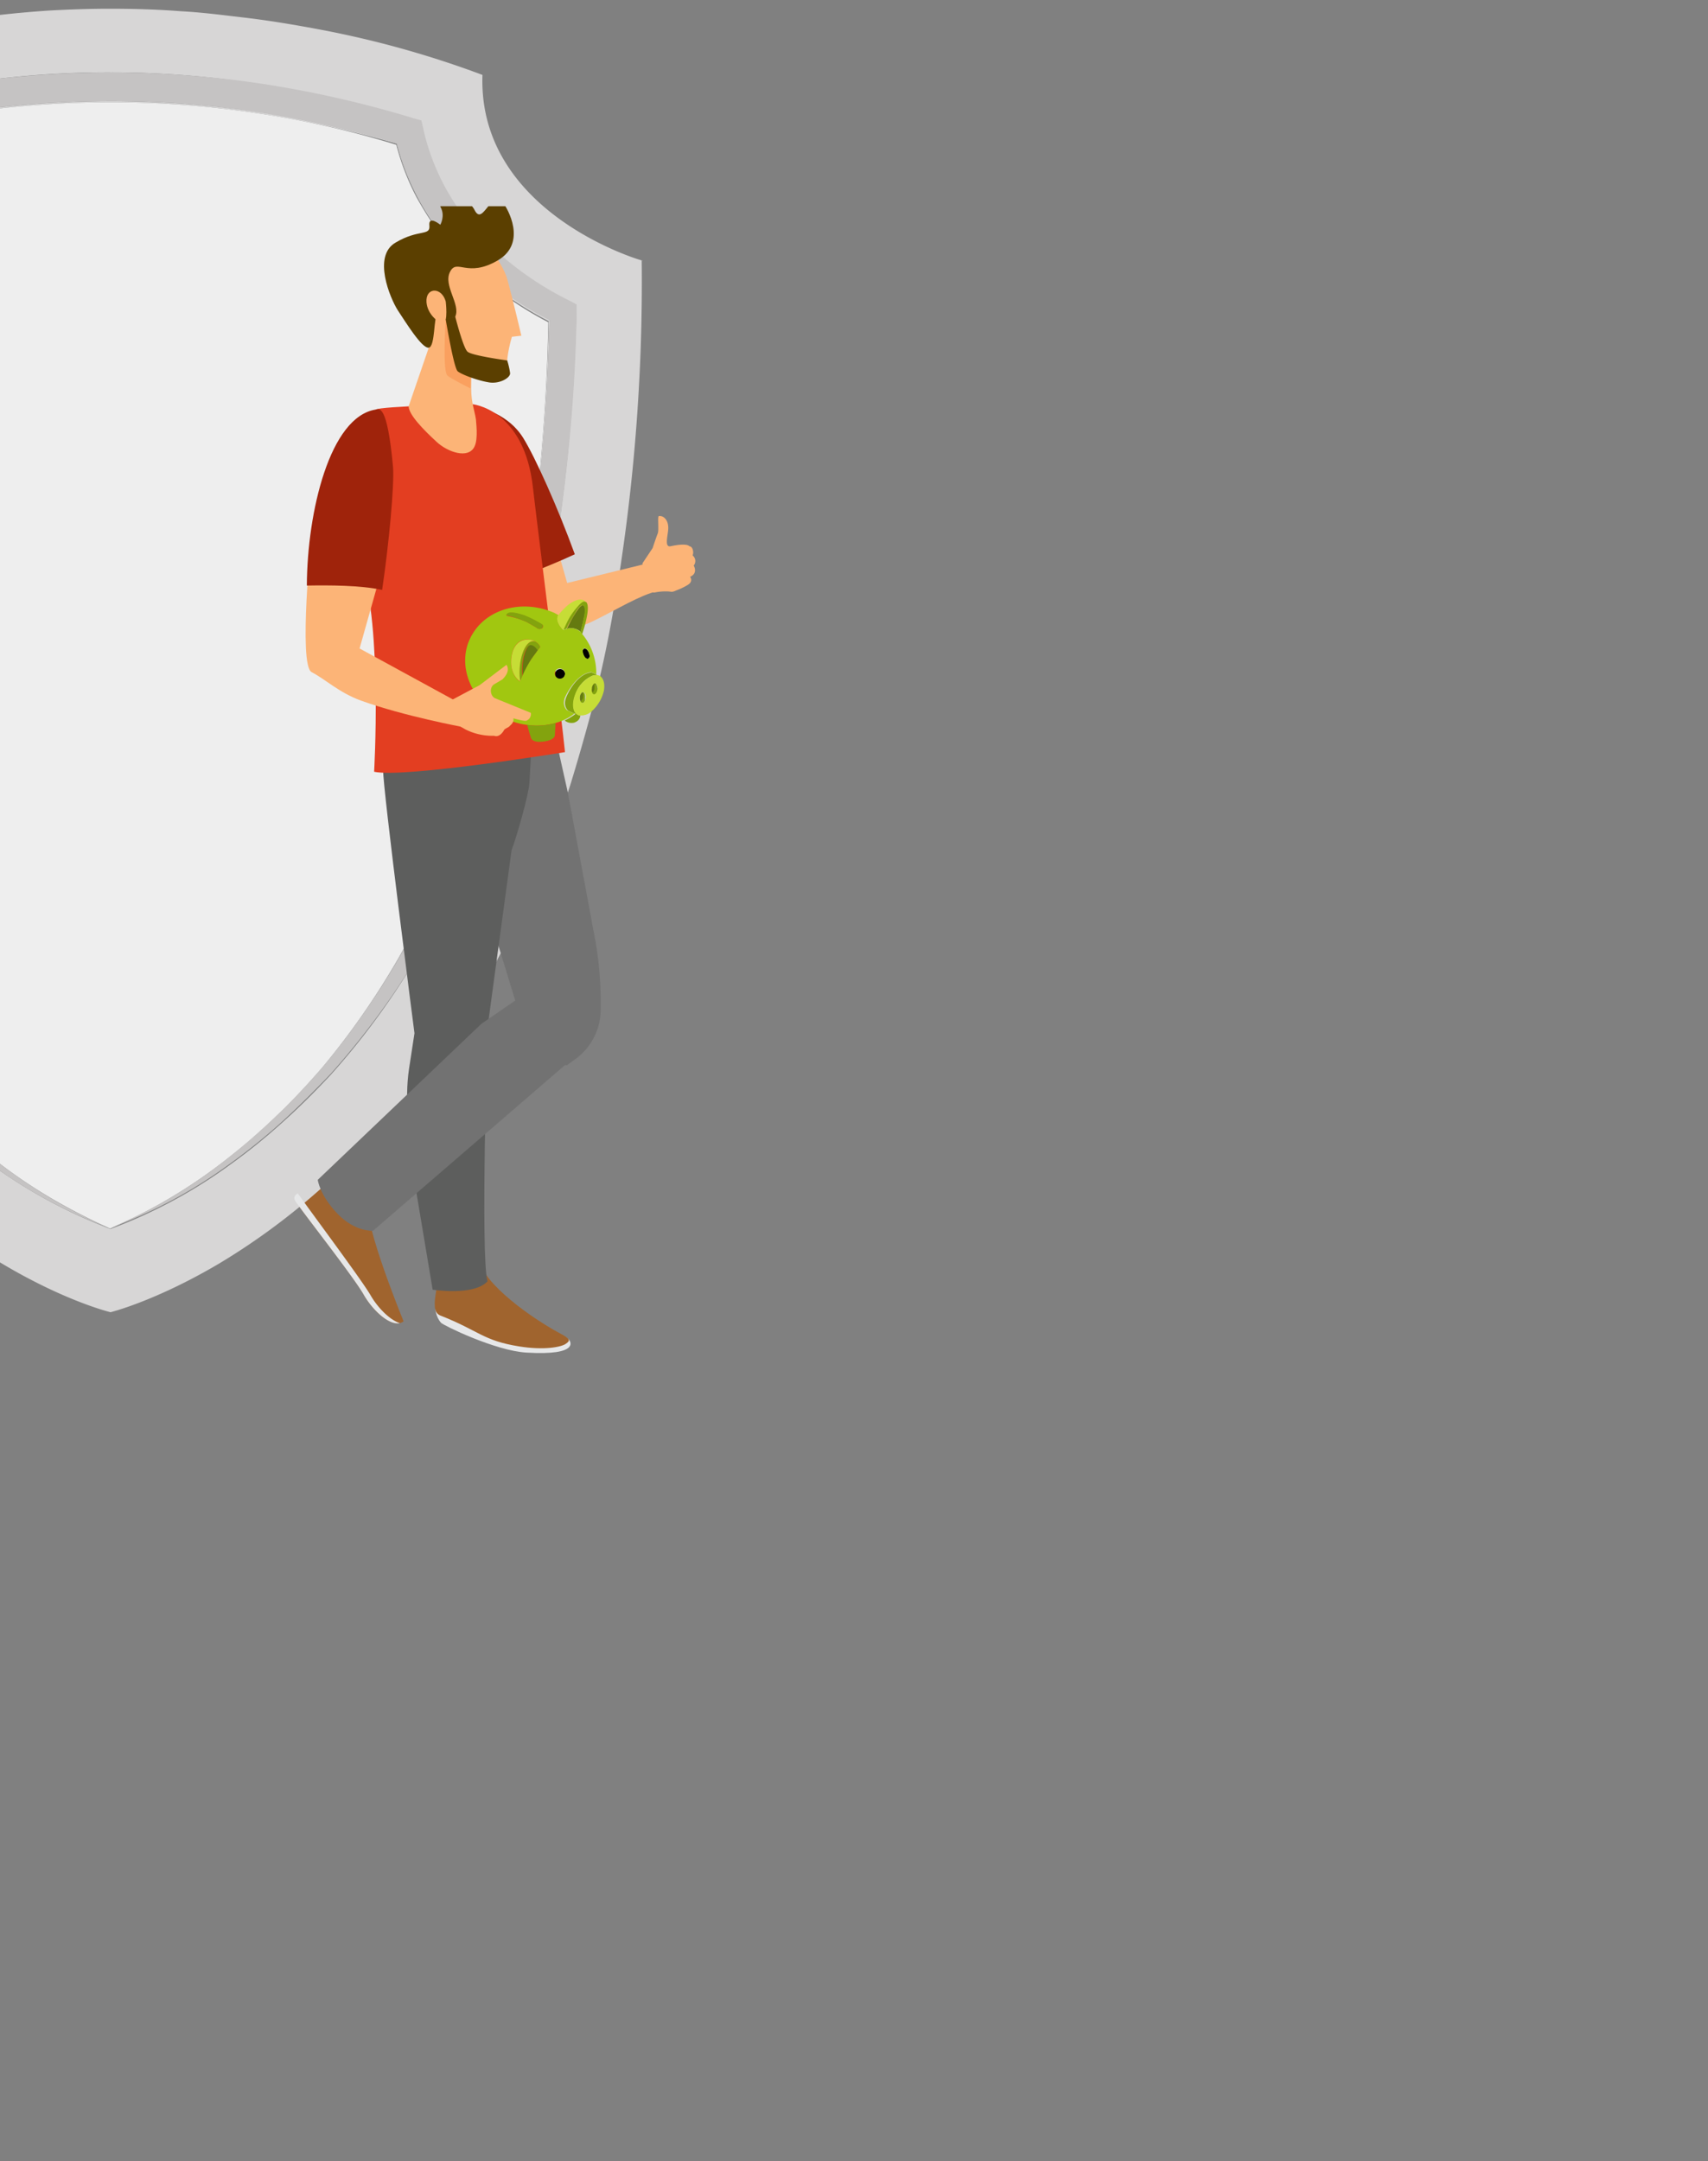 <svg xmlns="http://www.w3.org/2000/svg" xmlns:xlink="http://www.w3.org/1999/xlink" width="1095.916" height="1386.149" viewBox="0 0 1095.916 1386.149">
  <rect x="0" y="0" width="1095.916" height="1386.149" fill="#808080" stroke="none"/>
  <defs>
    <clipPath id="clip-path">
      <rect id="Rechteck_1766" data-name="Rechteck 1766" width="359.372" height="733.037" transform="translate(0 0)"/>
    </clipPath>
    <clipPath id="clip-path-2">
      <rect id="Rechteck_1641" data-name="Rechteck 1641" width="369.522" height="753.74"/>
    </clipPath>
    <clipPath id="clip-path-148">
      <rect id="Rechteck_1638" data-name="Rechteck 1638" width="417.812" height="847.287"/>
    </clipPath>
  </defs>
  <g id="Gruppe_9048" data-name="Gruppe 9048" transform="translate(0 -207)">
    <g id="Gruppe_8348" data-name="Gruppe 8348" transform="matrix(0.572, -0.82, 0.82, 0.572, 289.158, 1173.485)" clip-path="url(#clip-path)">
      <rect id="Rechteck_1765" data-name="Rechteck 1765" width="5.218" height="27.225" transform="translate(862.811 261.361)" fill="#406033"/>
    </g>
    <g id="Gruppe_8477" data-name="Gruppe 8477" transform="translate(0 -10.713)">
      <g id="Gruppe_8226" data-name="Gruppe 8226" transform="translate(148.834 349.986)" clip-path="url(#clip-path-2)">
        <path id="Pfad_10451" data-name="Pfad 10451" d="M240.591,1.4l12.6,3.966s14.23,7.932,13.764,15.863-28.227,80.95-26.361,90.747,10.731,17.263,10.731,17.263,6.532,1.866,6.3,6.3-33.126-2.566-33.126-2.566-1.166-9.8-.467-27.294c.933-17.5,24.495-70.918,24.495-70.918L226.361,2.333Z" transform="translate(149.46 -216.255)" fill="#faa05f"/>
      </g>
      <g id="Gruppe_8227" data-name="Gruppe 8227" transform="translate(148.834 349.986)" clip-path="url(#clip-path-2)">
        <path id="Pfad_10452" data-name="Pfad 10452" d="M246.8,45.1l-21-2.1-.7,15.863s10.964,1.866,18.663,2.333Z" transform="translate(151.187 -160.808)" fill="#bcb19a"/>
      </g>
      <g id="Gruppe_8228" data-name="Gruppe 8228" transform="translate(148.834 349.986)" clip-path="url(#clip-path-2)">
        <path id="Pfad_10453" data-name="Pfad 10453" d="M226.12,47.967a43.3,43.3,0,0,1-2.8,10.964c-2.1,4.666-3.266,12.831.467,14.464,3.733,1.4,10.5-.7,19.6,2.333,8.865,3.266,35.226,4.432,32.893-.933s-15.163-12.6-19.829-16.33c-4.666-3.5-4.9-3.266-7.7-3.5s-12.831-3.266-16.8-5.832c-3.966-2.333-5.832-1.166-5.832-1.166" transform="translate(146.201 -154.577)" fill="#17343f"/>
      </g>
      <g id="Gruppe_8229" data-name="Gruppe 8229" transform="translate(148.834 349.986)" clip-path="url(#clip-path-2)">
        <path id="Pfad_10454" data-name="Pfad 10454" d="M234.355-1.061S272.614,14.8,275.88,25.067c3.266,10.031-34.293,103.578-34.759,114.309l-11.2-1.866s2.333-71.152,14.23-89.348c12.131-18.2-23.795-31.96-32.66-41.991-8.865-10.265,22.862-7.232,22.862-7.232" transform="translate(130.968 -220.092)" fill="#fcb477"/>
      </g>
      <g id="Gruppe_8230" data-name="Gruppe 8230" transform="translate(148.834 349.986)" clip-path="url(#clip-path-2)">
        <path id="Pfad_10455" data-name="Pfad 10455" d="M238.8,54.4l-21-2.1-.7,15.863s10.964,1.866,18.663,2.333Z" transform="translate(140.524 -148.413)" fill="#899eaa"/>
      </g>
      <g id="Gruppe_8231" data-name="Gruppe 8231" transform="translate(148.834 349.986)" clip-path="url(#clip-path-2)">
        <path id="Pfad_10456" data-name="Pfad 10456" d="M222.786,56.8A5.527,5.527,0,0,0,217.42,61a39.9,39.9,0,0,1-2.1,7c-2.1,4.666-3.266,12.831.467,14.464,3.733,1.4,10.5-.7,19.6,2.333,8.865,3.266,35.226,4.432,32.893-.933s-24.728-19.6-27.527-19.829-8.4-3.733-12.364-6.065a21.705,21.705,0,0,0-5.6-1.166" transform="translate(135.538 -142.415)" fill="#405d64"/>
      </g>
      <g id="Gruppe_8232" data-name="Gruppe 8232" transform="translate(148.834 349.986)" clip-path="url(#clip-path-2)">
        <path id="Pfad_10457" data-name="Pfad 10457" d="M214.793-23.5A27.065,27.065,0,0,0,201.5-6.47c-3.266,12.364,3.733,50.623,3.733,50.623l28.227,1.4,2.8-9.565,3.966,11.2s46.657-5.366,50.156-5.132S264.016,17.791,255.851,4.494c-7.7-13.53-41.058-27.994-41.058-27.994" transform="translate(118.569 -249.442)" fill="#83a30e"/>
      </g>
      <g id="Gruppe_8233" data-name="Gruppe 8233" transform="translate(148.834 349.986)" clip-path="url(#clip-path-2)">
        <path id="Pfad_10458" data-name="Pfad 10458" d="M498.353-39.94,504.185,62s27.761,20.3,42.224,66.719c14.7,46.657,15.63,112.909,15.63,112.909l-13.764,5.132a166.326,166.326,0,0,0-7.7-27.061c-20.529-55.522-51.789-130.639-67.652-151.868C452.4,40.543,434.9-72.6,434.9-72.6Z" transform="translate(430.817 -314.885)" fill="#fcb477"/>
      </g>
      <g id="Gruppe_8234" data-name="Gruppe 8234" transform="translate(148.834 349.986)" clip-path="url(#clip-path-2)">
        <path id="Pfad_10459" data-name="Pfad 10459" d="M543.018,87.954s-13.53,4.9-22.862,8.4c-9.565,3.5-24.028,10.265-28.927,11.9-4.666,1.866-25.895-3.033-26.128-7s15.63-8.865,22.162-15.863,16.563-25.428,19.6-24.028,14.93-5.132,18.663-3.266c3.733,1.633,18.9,26.594,17.5,29.86" transform="translate(471.067 -141.142)" fill="#7b763f"/>
      </g>
      <g id="Gruppe_8235" data-name="Gruppe 8235" transform="translate(148.834 349.986)" clip-path="url(#clip-path-2)">
        <path id="Pfad_10460" data-name="Pfad 10460" d="M533.553,68.6C493.661,76.765,508.591,84,468,87.5c10.264.233,24.961-1.166,33.826-6.532,4.9-3.033,10.264-4.9,15.63-7,5.132-1.866,10.5-3.733,16.1-5.366" transform="translate(474.934 -126.688)" fill="#7b763f"/>
      </g>
      <g id="Gruppe_8236" data-name="Gruppe 8236" transform="translate(148.834 349.986)" clip-path="url(#clip-path-2)">
        <path id="Pfad_10461" data-name="Pfad 10461" d="M492.8,71.5a1.587,1.587,0,0,1-1.866.933A109.167,109.167,0,0,0,476.7,68.7l2.1-2.8a116.693,116.693,0,0,1,13.3,3.5,2.352,2.352,0,0,1,.7,2.1" transform="translate(486.529 -130.286)" fill="#7b763f"/>
      </g>
      <g id="Gruppe_8237" data-name="Gruppe 8237" transform="translate(148.834 349.986)" clip-path="url(#clip-path-2)">
        <path id="Pfad_10462" data-name="Pfad 10462" d="M489.331,69.532a1.5,1.5,0,0,1-2.1.233,36.454,36.454,0,0,0-7.932-4.9,24.432,24.432,0,0,1,1.866-2.566,45.837,45.837,0,0,1,8.165,5.132,1.741,1.741,0,0,1,0,2.1" transform="translate(489.995 -135.085)" fill="#7b763f"/>
      </g>
      <g id="Gruppe_8238" data-name="Gruppe 8238" transform="translate(148.834 349.986)" clip-path="url(#clip-path-2)">
        <path id="Pfad_10463" data-name="Pfad 10463" d="M517.755-17.42s3.966,13.764,6.765,23.562,8.165,24.961,9.565,29.627c1.4,4.9-4.9,25.661-9.1,25.428-3.966,0-7.7-16.33-14-23.328-6.532-7.232-24.028-18.429-22.4-21.229s-3.733-15.4-1.866-18.9c1.866-3.733,27.994-16.8,31.027-15.163" transform="translate(499.363 -241.525)" fill="#7b763f"/>
      </g>
      <g id="Gruppe_8239" data-name="Gruppe 8239" transform="translate(148.834 349.986)" clip-path="url(#clip-path-2)">
        <path id="Pfad_10464" data-name="Pfad 10464" d="M497.6-15.2c4.9,40.358,13.53,26.128,13.764,66.953,1.166-10.264.933-24.961-3.733-34.059a77.384,77.384,0,0,1-5.6-16.1A163.049,163.049,0,0,1,497.6-15.2" transform="translate(514.386 -238.38)" fill="#7b763f"/>
      </g>
      <g id="Gruppe_8240" data-name="Gruppe 8240" transform="translate(148.834 349.986)" clip-path="url(#clip-path-2)">
        <path id="Pfad_10465" data-name="Pfad 10465" d="M500.032-2.7a1.536,1.536,0,0,1,.7,2.1,88.209,88.209,0,0,0-4.666,14c-.933-.7-1.633-1.4-2.566-2.1a79.106,79.106,0,0,1,4.666-13.064,1.264,1.264,0,0,1,1.866-.933" transform="translate(508.921 -221.957)" fill="#7b763f"/>
      </g>
      <g id="Gruppe_8241" data-name="Gruppe 8241" transform="translate(148.834 349.986)" clip-path="url(#clip-path-2)">
        <path id="Pfad_10466" data-name="Pfad 10466" d="M497.932-2.681a1.308,1.308,0,0,1,0,2.1,40.016,40.016,0,0,0-5.6,7.465A21.044,21.044,0,0,1,490,4.784a39.881,39.881,0,0,1,5.832-7.7,1.5,1.5,0,0,1,2.1.233" transform="translate(504.256 -222.438)" fill="#7b763f"/>
      </g>
      <g id="Gruppe_8242" data-name="Gruppe 8242" transform="translate(148.834 349.986)" clip-path="url(#clip-path-2)">
        <path id="Pfad_10467" data-name="Pfad 10467" d="M43.232,34.6l17.03,7.232s-1.633,13.53-2.8,23.562L34.6,58.862C43.232,50,43.232,34.6,43.232,34.6" transform="translate(-102.719 -172.004)" fill="#fcb477"/>
      </g>
      <g id="Gruppe_8243" data-name="Gruppe 8243" transform="translate(148.834 349.986)" clip-path="url(#clip-path-2)">
        <path id="Pfad_10468" data-name="Pfad 10468" d="M87.165,42l17.03,7.232s-1.633,13.53-2.8,23.562L78.3,66.262C87.165,57.4,87.165,42,87.165,42" transform="translate(-44.474 -162.141)" fill="#fcb477"/>
      </g>
      <g id="Gruppe_8244" data-name="Gruppe 8244" transform="translate(148.834 349.986)" clip-path="url(#clip-path-2)">
        <path id="Pfad_10469" data-name="Pfad 10469" d="M113.15-107.833,85.156-83.572S79.557,65.5,75.591,82.76,32.9,239.06,32.9,239.06l28.694,8.165s58.554-115.709,56.221-131.805c-2.1-15.863,48.056-164.465,48.056-164.465L115.716-108.3Z" transform="translate(-104.985 -362.467)" fill="#7b763f"/>
      </g>
      <g id="Gruppe_8245" data-name="Gruppe 8245" transform="translate(148.834 349.986)" clip-path="url(#clip-path-2)">
        <path id="Pfad_10470" data-name="Pfad 10470" d="M78.631-104.2,65.8-101.167l9.565,54.588S106.858,67.03,109.191,105.289c2.1,38.259-18.429,144.4-18.429,144.4l36.392,1.4s31.493-107.777,24.262-139.037,3.266-167.731,3.266-167.731V-94.169Z" transform="translate(-61.134 -357.002)" fill="#6c6331"/>
      </g>
      <g id="Gruppe_8246" data-name="Gruppe 8246" transform="translate(148.834 349.986)" clip-path="url(#clip-path-2)">
        <path id="Pfad_10471" data-name="Pfad 10471" d="M85.074,77.861s-12.6.233-21.462.233-22.862,1.4-27.294,1.4-20.529-10.265-19.6-13.53c.933-3.5,15.63-2.8,23.1-6.765s17.5-15.63,20.762-15.4c2.8.233,17.5,3.266,20.062,5.832,2.333,2.566,6.532,25.895,4.432,28.227" transform="translate(-126.599 -159.744)" fill="#333339"/>
      </g>
      <g id="Gruppe_8247" data-name="Gruppe 8247" transform="translate(148.834 349.986)" clip-path="url(#clip-path-2)">
        <path id="Pfad_10472" data-name="Pfad 10472" d="M19.7,52.3h0c3.5.933,9.565,8.632,18.663,11.2,7,2.1,35.926-2.1,48.29-3.966.467,4.2.233,7.7-.467,8.4,0,0-13.064.233-22.162.233C54.925,68.4,40.462,69.8,35.8,69.8S14.567,58.365,15.734,54.633C16.2,53.7,17.6,53,19.7,52.3" transform="translate(-127.943 -148.413)" fill="#838272"/>
      </g>
      <g id="Gruppe_8248" data-name="Gruppe 8248" transform="translate(148.834 349.986)" clip-path="url(#clip-path-2)">
        <path id="Pfad_10473" data-name="Pfad 10473" d="M110.7,50.148s-.7,12.364-.933,20.529c-.467,8.4,3.966,15.163-9.1,16.33-12.831,1.166-26.361-2.566-27.528-7.932s12.131-17.5,12.364-23.1c.233-5.366,3.966-7.465,6.065-5.6s19.129-.233,19.129-.233" transform="translate(-51.446 -151.86)" fill="#333339"/>
      </g>
      <g id="Gruppe_8249" data-name="Gruppe 8249" transform="translate(148.834 349.986)" clip-path="url(#clip-path-2)">
        <path id="Pfad_10474" data-name="Pfad 10474" d="M108.913,66.732c-2.333,2.333-5.6,2.566-8.865,2.566-7.465,0-23.562-1.166-26.828-7.7a7.017,7.017,0,0,0,1.866,5.132c8.631,9.8,32.426,8.4,33.826,0" transform="translate(-51.292 -136.018)" fill="#838272"/>
      </g>
      <g id="Gruppe_8250" data-name="Gruppe 8250" transform="translate(148.834 349.986)" clip-path="url(#clip-path-2)">
        <path id="Pfad_10475" data-name="Pfad 10475" d="M4.9,424.1a38.683,38.683,0,0,1,22.629,20.3c7.465,16.1,7.7,72.551,18.9,83.749,11.2,10.964,40.825,58.088,49.456,58.554,10.964.7,22.862-7.932,41.991-7.932s-10.5,4.9-16.1,6.765c-5.366,1.633-5.366,5.6-5.366,8.4,0,2.566,18.429-.233,15.4,2.566-2.8,2.8-31.493,7-46.657,1.4-15.4-5.6-61.587-58.554-69.052-70.685S4.9,424.1,4.9,424.1" transform="translate(-142.304 347.137)" fill="#faa05f"/>
      </g>
      <g id="Gruppe_8251" data-name="Gruppe 8251" transform="translate(148.834 349.986)" clip-path="url(#clip-path-2)">
        <path id="Pfad_10476" data-name="Pfad 10476" d="M7.3,433.8s-1.4-14.464,12.364-10.264c15.4,4.666,38.025,68.119,38.025,68.119L5.9,497.021A87.294,87.294,0,0,0-.629,469.96C-6.695,455.264,7.3,433.8,7.3,433.8" transform="translate(-151.705 345.367)" fill="#5c460c"/>
      </g>
      <g id="Gruppe_8252" data-name="Gruppe 8252" transform="translate(148.834 349.986)" clip-path="url(#clip-path-2)">
        <path id="Pfad_10477" data-name="Pfad 10477" d="M-24,435.757s22.629,20.762,32.193,23.795c10.964,3.033,43.857-3.966,43.857-3.966l-21-30.56L10.993,389.8c-.233,0-20.062,38.958-34.993,45.957" transform="translate(-180.823 301.42)" fill="#838272"/>
      </g>
      <g id="Gruppe_8253" data-name="Gruppe 8253" transform="translate(148.834 349.986)" clip-path="url(#clip-path-2)">
        <path id="Pfad_10478" data-name="Pfad 10478" d="M-1.306,441.055C-8.538,405.6,24.355,385.3,24.355,385.3s.467,52.256,24.728,57.854c-4.2,16.8-22.162,17.73-38.259,22.162-6.3-4.9-9.331-10.964-12.131-24.262" transform="translate(-151.961 295.423)" fill="#838272"/>
      </g>
      <g id="Gruppe_8254" data-name="Gruppe 8254" transform="translate(148.834 349.986)" clip-path="url(#clip-path-2)">
        <path id="Pfad_10479" data-name="Pfad 10479" d="M-10.379,564.015a8.659,8.659,0,0,1-4.9-8.632c1.633-13.064.933-33.593-.7-44.324-1.4-7.7-3.033-14.7-3.966-20.3-5.366-26.594-13.064-82.816,59.254-69.519,4.666.933,30.094,42.224,30.094,54.122,0,6.3-4.2,37.092-7.932,64.386,0,0-2.1,13.531-1.866,24.495,0,3.966-5.832,3.966-7.232,7.465-3.5,8.4-42.691,1.633-62.753-7.7" transform="translate(-179.748 340.66)" fill="#7b763f"/>
      </g>
      <g id="Gruppe_8255" data-name="Gruppe 8255" transform="translate(148.834 349.986)" clip-path="url(#clip-path-2)">
        <path id="Pfad_10480" data-name="Pfad 10480" d="M16.728,419.729C7.863,425.795-.535,421.6-7.3,411.564v-.233c.233-5.366.467-10.264.467-10.731l22.4,5.132c.467.467.7,6.765,1.166,14" transform="translate(-158.565 315.815)" fill="#faa05f"/>
      </g>
      <g id="Gruppe_8256" data-name="Gruppe 8256" transform="translate(148.834 349.986)" clip-path="url(#clip-path-2)">
        <path id="Pfad_10481" data-name="Pfad 10481" d="M381.729,396.707s22.162-1.166,30.094,19.6c7.7,20.762,6.765,63.92-3.733,76.051s-8.865,43.391-17.963,52.489-32.66,13.3-32.66-8.4c0,0,11.431,2.566,14.23-10.964,0,0-16.33,10.5-24.495-5.6-7.932-16.1,9.1-17.5,9.1-17.5s-8.4,10.964,1.866,8.632c10.031-2.333,15.863-11.431,15.863-23.1s-17.03-4.2-15.4-25.661c2.1-21,15.63-66.253,23.1-65.553" transform="translate(311.124 310.61)" fill="#674419"/>
      </g>
      <g id="Gruppe_8257" data-name="Gruppe 8257" transform="translate(148.834 349.986)" clip-path="url(#clip-path-2)">
        <path id="Pfad_10482" data-name="Pfad 10482" d="M355.593,427.7s2.8,42.691,3.733,90.281-19.129,80.483-29.394,87.248-53.189-1.4-53.189-1.4-2.1,2.333-6.065,6.3-8.632-2.566-9.565-5.132c-.7-2.566-4.666-10.731-2.566-11.431,2.333-.7,11.2-10.031,24.262-2.333,12.831,7.7,36.859-7.465,41.058-21.462,4.666-14.23,15.164-139.97,31.727-142.07" transform="translate(194.957 351.935)" fill="#faa05f"/>
      </g>
      <g id="Gruppe_8258" data-name="Gruppe 8258" transform="translate(148.834 349.986)" clip-path="url(#clip-path-2)">
        <path id="Pfad_10483" data-name="Pfad 10483" d="M312.028,521.5,288,519.635s15.164-83.982,25.895-94.713,7.7,99.146,7.7,99.146Z" transform="translate(235.023 347.248)" fill="#f8ae3d"/>
      </g>
      <g id="Gruppe_8259" data-name="Gruppe 8259" transform="translate(148.834 349.986)" clip-path="url(#clip-path-2)">
        <path id="Pfad_10484" data-name="Pfad 10484" d="M290.566,592.245c-.233-.467,7-103.345,8.632-120.375,1.633-17.263,14.23-47.357,29.86-52.256,10.264-3.266,42.924-.7,50.856,14.464,22.4,42.924,1.633,193.159,1.633,193.159-27.527,6.765-67.886,16.8-93.547,0,0-1.167,2.333-34.526,2.566-34.993" transform="translate(235.023 339.491)" fill="#fcd889"/>
      </g>
      <g id="Gruppe_8260" data-name="Gruppe 8260" transform="translate(148.834 349.986)" clip-path="url(#clip-path-2)">
        <path id="Pfad_10485" data-name="Pfad 10485" d="M442.469,438.7s-47.59,87.015-73.018,87.015-69.519-19.829-69.519-19.829L296.9,518.716s54.588,42.924,83.982,31.96c31.26-11.664,72.085-36.626,72.085-36.626Z" transform="translate(246.885 366.596)" fill="#faa05f"/>
      </g>
      <g id="Gruppe_8261" data-name="Gruppe 8261" transform="translate(148.834 349.986)" clip-path="url(#clip-path-2)">
        <path id="Pfad_10486" data-name="Pfad 10486" d="M263.618,609.125c1.166-1.166,17.5-2.1,17.5-2.1h0c10.5-1.633,45.957-34.06,56.221-47.357,7.7-9.8,14.7-56.688,26.361-86.548,11.9-29.86,27.527-41.058,31.493-42.458,11.9-3.966,24.262-.933,28.461,18.9C427.617,469.622,376.061,568.3,364.4,582.3c-8.865,10.731-57.854,41.991-80.95,42.458l-5.6,2.1a2.121,2.121,0,0,0-.467,3.732s-8.865.933-8.865-1.166-1.166-.7-2.333-1.866a10.051,10.051,0,0,1-1.866-3.5s.467-1.866-2.8-3.732c-3.266-1.4.7-10.031,2.1-11.2" transform="translate(198.051 353.871)" fill="#fcb477"/>
      </g>
      <g id="Gruppe_8262" data-name="Gruppe 8262" transform="translate(148.834 349.986)" clip-path="url(#clip-path-2)">
        <path id="Pfad_10487" data-name="Pfad 10487" d="M353.822,423.04s-12.364-2.8-23.8,10.5S299,507.722,299,507.722l48.057,31.027s26.361-58.554,26.361-81.649c.233-23.1-13.53-34.059-19.6-34.059" transform="translate(249.684 345.397)" fill="#f8ae3d"/>
      </g>
      <g id="Gruppe_8263" data-name="Gruppe 8263" transform="translate(148.834 349.986)" clip-path="url(#clip-path-2)">
        <path id="Pfad_10488" data-name="Pfad 10488" d="M308.763,380.539s-12.131,16.8-13.764,27.994c-1.633,11.664-3.5,30.094-3.5,30.094l5.132-.233s4.432,10.031,4.666,17.03c.233,6.765,10.964,2.333,17.03,2.1,6.3-.233,20.062-5.832,24.961-25.661,5.132-19.6,14.23-54.822-34.526-51.322" transform="translate(239.688 288.753)" fill="#fcb477"/>
      </g>
      <g id="Gruppe_8264" data-name="Gruppe 8264" transform="translate(148.834 349.986)" clip-path="url(#clip-path-2)">
        <path id="Pfad_10489" data-name="Pfad 10489" d="M338.093,445.123c3.966,8.632-4.432,10.031-13.3,13.064-6.065,2.1-12.131,3.733-15.163,4.666a1.636,1.636,0,0,1-2.1-1.633,176.718,176.718,0,0,0-2.1-20.762c-.7-4.432-1.166-8.631-1.633-10.964,1.167-3.266,10.731-28.694,10.031-27.061h0L315.7,397.3Z" transform="translate(256.081 311.417)" fill="#fcb477"/>
      </g>
      <g id="Gruppe_8265" data-name="Gruppe 8265" transform="translate(148.834 349.986)" clip-path="url(#clip-path-2)">
        <path id="Pfad_10490" data-name="Pfad 10490" d="M293.248,379.431c-.467.933-10.031,21.229,7.232,28.461s21.229-3.966,25.895,2.8-3.5,17.963.233,24.028l5.6.933s1.166-3.5,3.266-3.5c2.333,0,3.266,17.263,7,17.03,3.733,0,10.5-14.93,13.764-21.929s9.8-30.094-3.5-35.693-18.9-.933-18.9-6.765c-.233-5.6-5.6.467-5.6.467s-3.266-4.2-1.4-9.1-14-6.3-17.5,3.5c-3.266,10.264-10.031-10.731-16.1-.233" transform="translate(237.939 278.196)" fill="#333339"/>
      </g>
      <g id="Gruppe_8266" data-name="Gruppe 8266" transform="translate(148.834 349.986)" clip-path="url(#clip-path-2)">
        <path id="Pfad_10491" data-name="Pfad 10491" d="M307.6,399.238s0,11.2,2.8,11.2,8.4-6.532,7.232-13.3-9.1-5.6-10.031,2.1" transform="translate(261.146 305.28)" fill="#fcb477"/>
      </g>
      <g id="Gruppe_8267" data-name="Gruppe 8267" transform="translate(148.834 349.986)" clip-path="url(#clip-path-2)">
        <path id="Pfad_10492" data-name="Pfad 10492" d="M308.585,396.361s-1.166,4.432.933,6.532c2.1,1.866,5.832-3.033,3.733-6.532-2.566-3.733-4.432-2.566-4.666,0" transform="translate(262.028 306.99)" fill="#faa05f"/>
      </g>
      <g id="Gruppe_8268" data-name="Gruppe 8268" transform="translate(148.834 349.986)" clip-path="url(#clip-path-2)">
        <path id="Pfad_10493" data-name="Pfad 10493" d="M316.631,429.36c-1.633,1.866-7.7,5.832-11.2,8.4-.7-6.065-1.633-10.964-1.633-10.964s3.266,2.566,10.031-27.294v.233h0c.467,2.333,5.132,27.061,2.8,29.627" transform="translate(256.081 314.349)" fill="#faa05f"/>
      </g>
      <g id="Gruppe_8269" data-name="Gruppe 8269" transform="translate(148.834 349.986)" clip-path="url(#clip-path-2)">
        <path id="Pfad_10494" data-name="Pfad 10494" d="M295.8,425.561a59.851,59.851,0,0,0-.7,7c0,2.566,6.532,5.132,12.131,3.5,5.6-1.866,13.53-5.6,15.4-7.7,1.866-1.866,2.8-28.227,2.8-28.227l-5.132-.933s-2.1,17.03-4.2,19.363c-2.1,2.1-20.3,7-20.3,7" transform="translate(244.486 313.949)" fill="#333339"/>
      </g>
      <g id="Gruppe_8270" data-name="Gruppe 8270" transform="translate(148.834 349.986)" clip-path="url(#clip-path-2)">
        <path id="Pfad_10495" data-name="Pfad 10495" d="M371.97,441.636s9.331-4.9,18.663-5.132c10.264-.233,31.727,6.765,32.426,7.465,1.4,1.4,1.4,41.991,1.4,41.991s-12.131,57.154,19.829,95.88c0,0-47.823,48.29-82.349,33.36,0,0,6.065-84.682-9.565-111.743-6.3-10.964,0-27.294,7.465-40.825,7.7-13.764,12.131-21,12.131-21" transform="translate(317.384 363.661)" fill="#e33e21"/>
      </g>
      <g id="Gruppe_8271" data-name="Gruppe 8271" transform="translate(148.834 349.986)" clip-path="url(#clip-path-2)">
        <path id="Pfad_10496" data-name="Pfad 10496" d="M489.193,452.205s-8.865-16.8-29.627-10.5-33.593,68.819-44.557,78.15c-11.2,9.331-89.581,31.96-91.447,32.66s-18.429.233-20.762,1.167.933,4.666,0,7a7.88,7.88,0,0,0-.467,6.065c.933,2.333,2.333,3.733,3.266,6.3s18.9,1.633,24.495-4.666,72.085-10.5,87.481-18.429c15.63-7.932,76.051-86.082,71.618-97.746" transform="translate(253.583 368.721)" fill="#fcb477"/>
      </g>
      <g id="Gruppe_8272" data-name="Gruppe 8272" transform="translate(148.834 349.986)" clip-path="url(#clip-path-2)">
        <path id="Pfad_10497" data-name="Pfad 10497" d="M355.2,430.364s14.7,40.825,11.664,43.857,21.7-.933,23.328-12.831L375.962,418Z" transform="translate(324.589 339.006)" fill="#fcb477"/>
      </g>
      <g id="Gruppe_8273" data-name="Gruppe 8273" transform="translate(148.834 349.986)" clip-path="url(#clip-path-2)">
        <path id="Pfad_10498" data-name="Pfad 10498" d="M375.962,418,355.2,430.6a50.847,50.847,0,0,0,2.333,6.3c7.232-2.1,18.9-6.065,21.462-10.265Z" transform="translate(324.589 339.006)" fill="#faa05f"/>
      </g>
      <g id="Gruppe_8274" data-name="Gruppe 8274" transform="translate(148.834 349.986)" clip-path="url(#clip-path-2)">
        <path id="Pfad_10499" data-name="Pfad 10499" d="M383.625,411.064l-31.493,17.263s-6.532.233-6.532-7.232c0-7.232,7.932-14.464,16.1-18.663s18.429-5.832,18.429-5.832Z" transform="translate(311.794 310.484)" fill="#674419"/>
      </g>
      <g id="Gruppe_8275" data-name="Gruppe 8275" transform="translate(148.834 349.986)" clip-path="url(#clip-path-2)">
        <path id="Pfad_10500" data-name="Pfad 10500" d="M373.6,399.4s-12.131,2.1-15.4,7.932-4.2,19.6-7.465,22.862a14.726,14.726,0,0,1-6.065,3.966s-.933,1.4,2.333,3.033.7,3.5-1.166,3.5c-2.1,0-.233,3.966,1.166,4.2,0,0-2.1.7-1.633,2.566a3.446,3.446,0,0,0,1.4,2.333,15.009,15.009,0,0,1-.933,4.9c-.933,2.333,1.4,9.331,17.5,6.3,0,0,23.562-5.6,25.195-12.131s11.9-31.027,3.033-39.892c-9.1-9.1-17.963-9.565-17.963-9.565" transform="translate(310.391 314.216)" fill="#fcb477"/>
      </g>
      <g id="Gruppe_8276" data-name="Gruppe 8276" transform="translate(148.834 349.986)" clip-path="url(#clip-path-2)">
        <path id="Pfad_10501" data-name="Pfad 10501" d="M383.459,397.043s-4.2-2.566-19.129,1.633-18.429,19.6-18.429,19.6,9.565-6.532,15.63-6.532,19.6-2.333,21.929-4.432c2.1-2.333,0-10.265,0-10.265" transform="translate(312.194 310.04)" fill="#855539"/>
      </g>
      <g id="Gruppe_8277" data-name="Gruppe 8277" transform="translate(148.834 349.986)" clip-path="url(#clip-path-2)">
        <path id="Pfad_10502" data-name="Pfad 10502" d="M368.267,396.3c-2.1,0-15.63,14-11.9,25.195,3.5,11.2,12.131,6.065,17.263,9.1,5.366,3.033-.933,16.8,0,22.162.933,5.6,15.863,37.325,15.863,37.325s12.6-67.186,4.9-79.783c-7.7-12.131-26.128-14-26.128-14" transform="translate(325.286 310.084)" fill="#855539"/>
      </g>
      <g id="Gruppe_8278" data-name="Gruppe 8278" transform="translate(148.834 349.986)" clip-path="url(#clip-path-2)">
        <path id="Pfad_10503" data-name="Pfad 10503" d="M366.718,433.66s-10.731,4.2-2.1,27.294c10.5,28.227,38.259,38.025,24.728,51.556s-11.9,70.918,36.859,57.621c0,0-26.361-2.8-20.529-18.429s27.994,1.166,27.994-16.563-10.264-9.331-14.23-29.627,7.465-10.964,4.432-31.727S387.014,402.4,387.014,402.4Z" transform="translate(332.667 318.214)" fill="#855539"/>
      </g>
      <g id="Gruppe_8279" data-name="Gruppe 8279" transform="translate(148.834 349.986)" clip-path="url(#clip-path-2)">
        <path id="Pfad_10504" data-name="Pfad 10504" d="M15.71,405.6c.933.933,1.166,30.327,5.132,38.259,0,0,10.964,41.758,3.5,42.691-6.532.7-29.86-33.593-31.027-39.425-1.633-7.7,0-46.424,0-46.424Z" transform="translate(-158.713 315.948)" fill="#fcb477"/>
      </g>
      <g id="Gruppe_8280" data-name="Gruppe 8280" transform="translate(148.834 349.986)" clip-path="url(#clip-path-2)">
        <path id="Pfad_10505" data-name="Pfad 10505" d="M17.7,375.884s11.664,2.333,13.064,12.6c1.166,9.331,3.033,17.263,1.866,27.761a33.191,33.191,0,0,0-8.165-3.966C11.631,408.077.2,382.649-.267,381.483l-.233-.467v-.467a6.89,6.89,0,0,1,.467-3.033c8.165-3.5,17.73-1.633,17.73-1.633" transform="translate(-149.502 282.21)" fill="#faa05f"/>
      </g>
      <g id="Gruppe_8281" data-name="Gruppe 8281" transform="translate(148.834 349.986)" clip-path="url(#clip-path-2)">
        <path id="Pfad_10506" data-name="Pfad 10506" d="M15.662,417.9C7.5,423.5-.2,419.529-6.5,410.431V410.2c.233-4.9.467-9.565.467-9.8L14.5,405.066c.467.233.7,6.066,1.166,12.831" transform="translate(-157.499 315.548)" fill="#faa05f"/>
      </g>
      <g id="Gruppe_8282" data-name="Gruppe 8282" transform="translate(148.834 349.986)" clip-path="url(#clip-path-2)">
        <path id="Pfad_10507" data-name="Pfad 10507" d="M16.309,374.3s12.6,0,16.1,10.031,7.232,18.2,7.465,30.327c.233,12.364-3.733,29.627-15.163,34.526s-27.761-12.131-29.86-22.629S-15.184,399.261-9.119,386.9c6.3-12.364,25.428-12.6,25.428-12.6" transform="translate(-163.978 280.761)" fill="#fcb477"/>
      </g>
      <g id="Gruppe_8283" data-name="Gruppe 8283" transform="translate(148.834 349.986)" clip-path="url(#clip-path-2)">
        <path id="Pfad_10508" data-name="Pfad 10508" d="M-8.8,411.193C-7.87,393,8.46,375.034,25.956,372.7c14.7-1.866,24.961,11.664,24.961,12.131-.933.233-9.8-1.866-21.929,10.265-5.6,11.9.467,17.03-8.865,18.663a7.474,7.474,0,0,1-4.666-.233c-1.4,18.9,0,24.728,15.163,59.954a39.052,39.052,0,0,1-11.431,1.866c-.467-6.3-4.9-17.03-4.9-17.03,1.633,6.065-.233,12.364-2.333,17.03A46.423,46.423,0,0,1-.872,472.78c3.033-9.331,1.4-24.961,1.4-24.961-.7,12.131-5.366,18.2-10.031,21.462a48.932,48.932,0,0,1-14.7-10.731c14.7-9.565,14.464-29.394,15.4-47.357" transform="translate(-181.09 278.395)" fill="#d3d6d1"/>
      </g>
      <g id="Gruppe_8284" data-name="Gruppe 8284" transform="translate(148.834 349.986)" clip-path="url(#clip-path-2)">
        <path id="Pfad_10509" data-name="Pfad 10509" d="M1.946,374.255s10.031-2.8,19.363,2.1c9.565,4.9,15.863,33.826,11.9,39.425-3.733,5.6,15.4,4.432,4.666,7.465-10.964,3.266-45.49-45.024-35.926-48.99" transform="translate(-148.448 279.64)" fill="#bfb4af"/>
      </g>
      <g id="Gruppe_8285" data-name="Gruppe 8285" transform="translate(148.834 349.986)" clip-path="url(#clip-path-2)">
        <path id="Pfad_10510" data-name="Pfad 10510" d="M472.887,154.034c8.632-5.366,17.5,2.8,29.394,19.829s33.126,25.428,39.425,46.19-16.1,38.725-30.56,20.529c-14.464-18.429-37.325-58.554-40.825-72.085s2.566-14.464,2.566-14.464" transform="translate(476.578 -14.996)" fill="#d3d6d1"/>
      </g>
      <g id="Gruppe_8286" data-name="Gruppe 8286" transform="translate(148.834 349.986)" clip-path="url(#clip-path-2)">
        <path id="Pfad_10511" data-name="Pfad 10511" d="M501.049,137.482l-.933,1.166-17.5,2.333a17.8,17.8,0,0,1-1.866-6.065h0v-.467l-1.633-12.831h0a2.3,2.3,0,0,1,2.1-2.8h0a2.461,2.461,0,0,1,2.8,2.333v-.233l.233.233.233-.233-.233-1.633a2.461,2.461,0,0,1,2.333-2.8,2.586,2.586,0,0,1,2.8,2.333v.467l.233.233.233-.233-.233-1.166a2.474,2.474,0,1,1,4.9-.7l.233,1.633.233.233.233-.233v-.7a2.474,2.474,0,1,1,4.9-.7l1.4,10.5.233,7.232a2.112,2.112,0,0,1-.7,2.1" transform="translate(489.708 -64.464)" fill="#eb9c6a"/>
      </g>
      <g id="Gruppe_8287" data-name="Gruppe 8287" transform="translate(148.834 349.986)" clip-path="url(#clip-path-2)">
        <path id="Pfad_10512" data-name="Pfad 10512" d="M481.353,116.62h0a2.739,2.739,0,0,0-2.333,3.266l.7,5.832a2.838,2.838,0,0,0,5.6-.933l-.7-5.832a2.985,2.985,0,0,0-3.266-2.333" transform="translate(489.575 -62.732)" fill="#eb9c6a"/>
      </g>
      <g id="Gruppe_8288" data-name="Gruppe 8288" transform="translate(148.834 349.986)" clip-path="url(#clip-path-2)">
        <path id="Pfad_10513" data-name="Pfad 10513" d="M485.75,114.217h0a2.809,2.809,0,0,0-2.333,3.033l1.166,9.8a2.706,2.706,0,0,0,5.366-.7l-1.166-9.8a2.674,2.674,0,0,0-3.033-2.333" transform="translate(495.442 -65.927)" fill="#eb9c6a"/>
      </g>
      <g id="Gruppe_8289" data-name="Gruppe 8289" transform="translate(148.834 349.986)" clip-path="url(#clip-path-2)">
        <path id="Pfad_10514" data-name="Pfad 10514" d="M483.45,114.817h0a2.809,2.809,0,0,0-2.333,3.033l1.166,9.8a2.705,2.705,0,1,0,5.365-.7l-1.166-9.8a2.555,2.555,0,0,0-3.033-2.333" transform="translate(492.377 -65.128)" fill="#eb9c6a"/>
      </g>
      <g id="Gruppe_8290" data-name="Gruppe 8290" transform="translate(148.834 349.986)" clip-path="url(#clip-path-2)">
        <path id="Pfad_10515" data-name="Pfad 10515" d="M488.05,114.317h0a2.809,2.809,0,0,0-2.333,3.033l1.166,8.865a2.706,2.706,0,0,0,5.366-.7l-1.166-8.865a2.555,2.555,0,0,0-3.033-2.333" transform="translate(498.508 -65.794)" fill="#eb9c6a"/>
      </g>
      <g id="Gruppe_8291" data-name="Gruppe 8291" transform="translate(148.834 349.986)" clip-path="url(#clip-path-2)">
        <path id="Pfad_10516" data-name="Pfad 10516" d="M464.8,117.333l15.163,37.792,2.1-.7,2.566-4.2L471.8,117.566l-4.9-1.166Z" transform="translate(470.669 -62.978)" fill="#5b3f00"/>
      </g>
      <g id="Gruppe_8292" data-name="Gruppe 8292" transform="translate(148.834 349.986)" clip-path="url(#clip-path-2)">
        <path id="Pfad_10517" data-name="Pfad 10517" d="M523.789,145.624c8.165,6.532,17.5,8.865,25.661,5.6a18.909,18.909,0,0,0,4.2-2.333l.933-.7-2.566-6.765c.466-.233.7-.467,1.166-.7l-13.764-34.293a10.1,10.1,0,0,0-1.166.233L535.687,99.9l-1.167.233a24.608,24.608,0,0,0-4.432,1.166c-7.932,3.266-13.3,11.2-14.7,21.7a33.1,33.1,0,0,0-4.666,11.664l-27.061,10.964-2.8-6.765-1.633.7-1.866-4.9-3.266,1.4,11.431,28.461,3.266-1.4-1.866-4.9,1.633-.7-2.8-6.765,27.061-10.964a20.1,20.1,0,0,0,10.964,5.832m26.594,1.4a10.9,10.9,0,0,1-2.333,1.166c-5.365,2.1-11.431,1.4-17.263-1.633a39.527,39.527,0,0,0,16.8-3.033c.467-.233.7-.233,1.166-.467Zm-19.6-42.224a8.268,8.268,0,0,1,2.566-.7l1.633,3.966c-.467.233-.7.233-1.167.467a44.355,44.355,0,0,0-14.23,9.331c2.1-6.3,5.832-10.964,11.2-13.064" transform="translate(483.064 -84.97)" fill="#fbce0f"/>
      </g>
      <g id="Gruppe_8293" data-name="Gruppe 8293" transform="translate(148.834 349.986)" clip-path="url(#clip-path-2)">
        <path id="Pfad_10518" data-name="Pfad 10518" d="M520.724,132.162c8.165,6.532,17.5,8.865,25.661,5.6a18.911,18.911,0,0,0,4.2-2.333l.933-.7-2.566-6.765c.467-.233.7-.467,1.166-.7L543.353,110,476.4,136.828l5.6,14.23,3.266-1.4-1.866-4.9,1.633-.7-2.566-6.765,27.061-10.964a21.645,21.645,0,0,0,11.2,5.832m24.028-2.1c.467-.233.7-.233,1.167-.467l1.633,3.966a10.893,10.893,0,0,1-2.333,1.166c-5.365,2.1-11.431,1.4-17.263-1.633a43.465,43.465,0,0,0,16.8-3.033" transform="translate(486.13 -71.508)" fill="#edad05"/>
      </g>
      <g id="Gruppe_8294" data-name="Gruppe 8294" transform="matrix(0.929, -0.37, 0.37, 0.929, 191.336, 708.357)" clip-path="url(#clip-path-2)">
        <rect id="Rechteck_1709" data-name="Rechteck 1709" width="16.097" height="37.092" transform="translate(947.133 49.923)" fill="#8e6005"/>
      </g>
      <g id="Gruppe_8295" data-name="Gruppe 8295" transform="matrix(0.929, -0.37, 0.37, 0.929, 191.398, 708.468)" clip-path="url(#clip-path-2)">
        <rect id="Rechteck_1711" data-name="Rechteck 1711" width="7.232" height="22.629" transform="translate(951.799 57.155)" fill="#ceb969"/>
      </g>
      <g id="Gruppe_8296" data-name="Gruppe 8296" transform="translate(148.834 349.986)" clip-path="url(#clip-path-2)">
        <path id="Pfad_10519" data-name="Pfad 10519" d="M481.433,116.417h0a2.849,2.849,0,0,0-2.333,3.033l.7,5.366a2.705,2.705,0,1,0,5.366-.7l-.7-5.366a2.809,2.809,0,0,0-3.033-2.333" transform="translate(489.728 -62.995)" fill="#fcb477"/>
      </g>
      <g id="Gruppe_8297" data-name="Gruppe 8297" transform="translate(148.834 349.986)" clip-path="url(#clip-path-2)">
        <path id="Pfad_10520" data-name="Pfad 10520" d="M485.82,114.12h0a2.41,2.41,0,0,0-2.1,2.8l1.167,9.331a2.474,2.474,0,1,0,4.9-.7l-1.166-9.331a2.3,2.3,0,0,0-2.8-2.1" transform="translate(495.839 -66.064)" fill="#fcb477"/>
      </g>
      <g id="Gruppe_8298" data-name="Gruppe 8298" transform="translate(148.834 349.986)" clip-path="url(#clip-path-2)">
        <path id="Pfad_10521" data-name="Pfad 10521" d="M483.633,114.617h0a2.849,2.849,0,0,0-2.333,3.033l1.166,9.331a2.706,2.706,0,0,0,5.366-.7l-1.166-9.331a2.809,2.809,0,0,0-3.033-2.333" transform="translate(492.66 -65.394)" fill="#fcb477"/>
      </g>
      <g id="Gruppe_8299" data-name="Gruppe 8299" transform="translate(148.834 349.986)" clip-path="url(#clip-path-2)">
        <path id="Pfad_10522" data-name="Pfad 10522" d="M488.233,114.117h0a2.771,2.771,0,0,0-2.333,2.8l1.166,8.4a2.577,2.577,0,1,0,5.132-.467l-1.166-8.4a2.354,2.354,0,0,0-2.8-2.333" transform="translate(498.792 -66.061)" fill="#fcb477"/>
      </g>
      <g id="Gruppe_8300" data-name="Gruppe 8300" transform="translate(148.834 349.986)" clip-path="url(#clip-path-2)">
        <path id="Pfad_10523" data-name="Pfad 10523" d="M478.4,158.1,498.929,134.3a42.608,42.608,0,0,0,3.033-3.733,4.7,4.7,0,0,0,.7-2.566c0-2.566-.233-7.7-.233-7.7-5.365-.233-10.731,4.2-10.264,7.232-.467-3.033-10.731.467-10.731.467h0a35.593,35.593,0,0,0,1.866,6.065Z" transform="translate(488.795 -57.785)" fill="#fcb477"/>
      </g>
      <g id="Gruppe_8301" data-name="Gruppe 8301" transform="translate(148.834 349.986)" clip-path="url(#clip-path-2)">
        <path id="Pfad_10524" data-name="Pfad 10524" d="M495.083,121.285h0a2.6,2.6,0,0,0-3.733.233l-3.966,4.666a2.644,2.644,0,1,0,3.966,3.5l3.966-4.666a2.617,2.617,0,0,0-.233-3.733" transform="translate(499.873 -57.365)" fill="#fcb477"/>
      </g>
      <g id="Gruppe_8302" data-name="Gruppe 8302" transform="translate(148.834 349.986)" clip-path="url(#clip-path-2)">
        <path id="Pfad_10525" data-name="Pfad 10525" d="M490.483,117.317h0a2.9,2.9,0,0,0-2.566,3.266l.933,6.765a2.937,2.937,0,1,0,5.832-.7l-.933-6.765a2.9,2.9,0,0,0-3.266-2.566" transform="translate(501.44 -61.795)" fill="#fcb477"/>
      </g>
      <g id="Gruppe_8303" data-name="Gruppe 8303" transform="translate(148.834 349.986)" clip-path="url(#clip-path-2)">
        <path id="Pfad_10526" data-name="Pfad 10526" d="M496.324,124.437a3.314,3.314,0,0,0-1.633-4.666,19.279,19.279,0,0,1-3.033-1.633l-3.266-2.1a2.13,2.13,0,0,0-2.566.467,4.151,4.151,0,0,0,1.4,5.6l3.733,3.033c1.633,1.633-.467-1.866.467-3.733Z" transform="translate(497.933 -63.783)" fill="#fcb477"/>
      </g>
      <g id="Gruppe_8304" data-name="Gruppe 8304" transform="translate(148.834 349.986)" clip-path="url(#clip-path-2)">
        <path id="Pfad_10527" data-name="Pfad 10527" d="M496.524,124.137a3.314,3.314,0,0,0-1.633-4.666,19.286,19.286,0,0,1-3.033-1.633l-3.266-2.1a2.13,2.13,0,0,0-2.566.467,4.151,4.151,0,0,0,1.4,5.6l3.733,3.033a3.426,3.426,0,0,0,5.365-.7" transform="translate(498.199 -64.183)" fill="#fcb477"/>
      </g>
      <g id="Gruppe_8305" data-name="Gruppe 8305" transform="translate(148.834 349.986)" clip-path="url(#clip-path-2)">
        <path id="Pfad_10528" data-name="Pfad 10528" d="M508.286,130.366c-7.232,26.828-8.165,58.088-16.8,70.918-9.565,14-19.829,7-22.162-1.166-2.1-7.232,10.964-48.057,25.895-73.718Z" transform="translate(476.406 -49.65)" fill="#d3d6d1"/>
      </g>
      <g id="Gruppe_8306" data-name="Gruppe 8306" transform="translate(148.834 349.986)" clip-path="url(#clip-path-2)">
        <path id="Pfad_10529" data-name="Pfad 10529" d="M512.558,355.5c8.4,1.166,16.563,1.633,17.5,3.966.7,2.333,1.866,17.03,1.866,17.03H514.658l-2.566-1.866L498.561,376.5H471.5v-4.2s22.862-5.832,26.594-8.165c4.666-2.8,14.464-8.632,14.464-8.632" transform="translate(479.599 255.704)" fill="#00443b"/>
      </g>
      <g id="Gruppe_8307" data-name="Gruppe 8307" transform="translate(148.834 349.986)" clip-path="url(#clip-path-2)">
        <path id="Pfad_10530" data-name="Pfad 10530" d="M540.758,356.2c8.4,1.166,16.563,1.633,17.5,3.966.7,2.333,1.866,17.03,1.866,17.03H542.858l-2.566-1.866-13.53,1.866H499.7V373s22.862-5.832,26.594-8.165c4.666-2.8,14.464-8.631,14.464-8.631" transform="translate(517.185 256.637)" fill="#00443b"/>
      </g>
      <g id="Gruppe_8308" data-name="Gruppe 8308" transform="translate(148.834 349.986)" clip-path="url(#clip-path-2)">
        <path id="Pfad_10531" data-name="Pfad 10531" d="M520.868,390.943c3.5-46.424,23.1-116.875,5.832-138.1-17.5-21.462-25.428-15.863-25.428-15.863-35.459,5.366-17.03,126.44-14,152.568v2.8c2.8,31.727,3.5,125.507,3.5,125.507l28.461.233s-.467-49.689,1.866-69.752c1.166-10.264,2.1-30.793,0-45.257V390.943Z" transform="translate(490.651 96.853)" fill="#787879"/>
      </g>
      <g id="Gruppe_8309" data-name="Gruppe 8309" transform="translate(148.834 349.986)" clip-path="url(#clip-path-2)">
        <path id="Pfad_10532" data-name="Pfad 10532" d="M537.759,152.3,512.1,153.466l-9.8,61.82,24.961,3.966Z" transform="translate(520.65 -15.129)" fill="#fcb477"/>
      </g>
      <g id="Gruppe_8310" data-name="Gruppe 8310" transform="translate(148.834 349.986)" clip-path="url(#clip-path-2)">
        <path id="Pfad_10533" data-name="Pfad 10533" d="M572.242,529.037s-7.232-51.789-7.232-72.085c0-13.3-3.966-33.593-4.432-49.689,0,0-2.8-26.128-2.8-26.594,4.666-44.324-4.432-95.88-10.964-119.675C539.583,234.4,515.788,229.5,515.788,229.5c-14.23,4.2-24.961,8.4-25.428,26.128-.467,18.9-4.666,28.927,6.532,52.022,19.129,39.658,20.3,55.988,22.4,65.086.467,2.566,6.532,46.19,7.465,48.523,2.566,23.8,16.33,110.81,16.33,110.81Z" transform="translate(503.197 87.766)" fill="#a0a0a0"/>
      </g>
      <g id="Gruppe_8311" data-name="Gruppe 8311" transform="translate(148.834 349.986)" clip-path="url(#clip-path-2)">
        <path id="Pfad_10534" data-name="Pfad 10534" d="M539.522,178.914c-16.563-1.166-6.065-3.733-9.1-3.733-24.262-1.4-30.56,7.465-36.159,28.694-6.065,22.862,1.866,26.594-2.566,51.089a650.079,650.079,0,0,0-8.4,73.718,249.784,249.784,0,0,0,43.624,7.7c15.163,1.166,24.028,1.4,28.927,0,0-3.733.933-9.565,2.566-16.1,7.232-30.56,31.493-93.547,31.96-109.177.7-20.3-20.062-28.694-35.693-32.66-4.666-1.4-10.964.933-15.163.467" transform="translate(495.326 15.178)" fill="#d3d6d1"/>
      </g>
      <g id="Gruppe_8312" data-name="Gruppe 8312" transform="translate(148.834 349.986)" clip-path="url(#clip-path-2)">
        <path id="Pfad_10535" data-name="Pfad 10535" d="M619.634,185.291c-2.566-10.031-17.5-9.331-38.025-5.132-20.3,4.2-36.859.7-55.755,11.2s-22.629,22.629,6.3,29.86c22.629,5.832,67.419-16.563,79.083-24.028,12.131-7.232,8.4-11.9,8.4-11.9" transform="translate(532.322 18.133)" fill="#d3d6d1"/>
      </g>
      <g id="Gruppe_8313" data-name="Gruppe 8313" transform="translate(148.834 349.986)" clip-path="url(#clip-path-2)">
        <path id="Pfad_10536" data-name="Pfad 10536" d="M603.178,155.744c-15.164,20.529-47.357,47.59-52.722,61.12s4.9,17.5,11.664,15.163,41.758-48.056,50.156-71.851c8.865-23.795-9.1-4.432-9.1-4.432" transform="translate(582.838 -20.44)" fill="#d3d6d1"/>
      </g>
      <g id="Gruppe_8314" data-name="Gruppe 8314" transform="translate(148.834 349.986)" clip-path="url(#clip-path-2)">
        <path id="Pfad_10537" data-name="Pfad 10537" d="M599.95,153.3c-24.961,26.128-45.724,45.957-50.156,56.921-5.365,13.53,6.065,19.6,12.831,17.263,5.6-1.866,32.193-30.794,49.923-68.119Z" transform="translate(582.1 -13.796)" fill="#d3d6d1"/>
      </g>
      <g id="Gruppe_8315" data-name="Gruppe 8315" transform="translate(148.834 349.986)" clip-path="url(#clip-path-2)">
        <path id="Pfad_10538" data-name="Pfad 10538" d="M526.159,180.9l-3.966,3.266S492.1,224.991,490.7,287.977l9.1,14.7,12.831-8.4c-5.6-51.322,15.164-110.11,15.164-110.11Z" transform="translate(505.189 22.99)" fill="#a1c710"/>
      </g>
      <g id="Gruppe_8316" data-name="Gruppe 8316" transform="translate(148.834 349.986)" clip-path="url(#clip-path-2)">
        <path id="Pfad_10539" data-name="Pfad 10539" d="M503.9,178.366l.467,11.431,5.6,2.1,7.465-11.431-6.3-3.266Z" transform="translate(522.783 18.059)" fill="#a1c710"/>
      </g>
      <g id="Gruppe_8317" data-name="Gruppe 8317" transform="translate(148.834 349.986)" clip-path="url(#clip-path-2)">
        <path id="Pfad_10540" data-name="Pfad 10540" d="M500.984,179.865a21.593,21.593,0,0,1,8.865-7.465s2.1,9.331,9.8,8.865c7.932-.467,15.163-6.532,15.163-6.532s3.266,4.9,3.266,10.264c0,5.6-10.964,13.3-10.964,13.3s-4.432-13.53-14.23-14.7c-10.031-1.166-13.764,8.865-13.764,8.865s-2.1-7,1.866-12.6" transform="translate(515.668 11.661)" fill="#fff"/>
      </g>
      <g id="Gruppe_8318" data-name="Gruppe 8318" transform="translate(148.834 349.986)" clip-path="url(#clip-path-2)">
        <path id="Pfad_10541" data-name="Pfad 10541" d="M516.6,143.3c-14.464,7.7-14,33.36-14,33.36l26.361-23.795Z" transform="translate(521.049 -27.125)" fill="#69615b"/>
      </g>
      <g id="Gruppe_8319" data-name="Gruppe 8319" transform="translate(148.834 349.986)" clip-path="url(#clip-path-2)">
        <path id="Pfad_10542" data-name="Pfad 10542" d="M551.634,156.565c-10.264-17.5-21.7-15.63-32.66-4.9s-25.895,33.826-19.363,41.525c6.532,7.932,23.562,11.664,34.526.7,3.266-3.266,7.932-6.065,10.964-9.8,7-9.331,10.5-20.529,6.532-27.528" transform="translate(514.94 -26.859)" fill="#fcb477"/>
      </g>
      <g id="Gruppe_8320" data-name="Gruppe 8320" transform="translate(148.834 349.986)" clip-path="url(#clip-path-2)">
        <path id="Pfad_10543" data-name="Pfad 10543" d="M533.422,138c-13.53,3.5-15.163,10.5-7.7,16.563s13.764,11.664,25.428,15.163c-11.431,5.132-12.831,29.627-20.062,28.694-7.465-.933-9.8-13.53-21.929-18.429-7.465-3.033-19.129,19.829-12.131,25.428s26.361,13.53,32.193,7.465c5.832-5.832,10.265-25.195,16.8-27.761,6.532-2.333,3.266,6.065-2.1,9.1l-.7,5.6c5.366-4.9,12.6-11.9,16.1-18.2,6.065-10.731,7.7-21.929-3.5-27.294-11.2-5.132-14.7-2.8-20.062-8.165-5.132-5.132-2.333-8.165-2.333-8.165" transform="translate(510.756 -34.189)" fill="#69615b"/>
      </g>
      <g id="Gruppe_8321" data-name="Gruppe 8321" transform="translate(148.834 349.986)" clip-path="url(#clip-path-2)">
        <path id="Pfad_10544" data-name="Pfad 10544" d="M385,201.126s17.73,16.33,25.195,18.663c8.632,2.566,34.293-3.033,34.293-3.033l-16.563-23.795L412.061,165.2c.233,0-15.4,30.56-27.061,35.926" transform="translate(364.308 2.065)" fill="#5b3f00"/>
      </g>
      <g id="Gruppe_8322" data-name="Gruppe 8322" transform="translate(148.834 349.986)" clip-path="url(#clip-path-2)">
        <path id="Pfad_10545" data-name="Pfad 10545" d="M402.856,205.324c-5.6-27.761,20.062-43.624,20.062-43.624s.467,40.825,19.362,45.257c-3.266,13.064-17.263,14-29.86,17.5-5.132-3.733-7.465-8.631-9.565-19.129" transform="translate(387.043 -2.6)" fill="#5b3f00"/>
      </g>
      <g id="Gruppe_8323" data-name="Gruppe 8323" transform="translate(148.834 349.986)" clip-path="url(#clip-path-2)">
        <path id="Pfad_10546" data-name="Pfad 10546" d="M417,188.73c-7,4.666-13.53,1.4-18.9-6.3V182.2c.233-4.2.233-8.165.233-8.4l17.5,3.966c.7.233.7,5.132,1.166,10.964" transform="translate(381.768 13.527)" fill="#faa05f"/>
      </g>
      <g id="Gruppe_8324" data-name="Gruppe 8324" transform="translate(148.834 349.986)" clip-path="url(#clip-path-2)">
        <path id="Pfad_10547" data-name="Pfad 10547" d="M433.361,269.033c7.465-1.866,7.932-14,5.132-29.16s-2.8-29.86-10.264-43.857S403.5,180.852,405.6,197.882s12.364,52.022,16.8,61.354c6.065,12.6,10.964,9.8,10.964,9.8" transform="translate(391.531 28.87)" fill="#e33e21"/>
      </g>
      <g id="Gruppe_8325" data-name="Gruppe 8325" transform="translate(148.834 349.986)" clip-path="url(#clip-path-2)">
        <path id="Pfad_10548" data-name="Pfad 10548" d="M412.3,239.373c-14.464,1.166-13.064,17.963-13.3,71.851,0,22.4,9.8,41.525,9.1,61.12-5.132,10.731-9.331,29.16-9.1,47.123.233,20.529,3.966,33.826,7.465,77.917,0,0,11.664,2.333,10.964-8.4-1.866-28.927,11.431-100.545,13.3-115.942v-2.8c2.8-9.8,4.9-24.262,8.165-49.923,6.532-53.422,1.866-83.282-26.594-80.95" transform="translate(382.962 100.755)" fill="#fcb477"/>
      </g>
      <g id="Gruppe_8326" data-name="Gruppe 8326" transform="translate(148.834 349.986)" clip-path="url(#clip-path-2)">
        <path id="Pfad_10549" data-name="Pfad 10549" d="M412.6,234.905c-14.464-.467-18.43,17.5-24.728,70.918-2.8,22.862,1.633,41.291,2.566,60.887,0,.933-.233,9.331-.233,10.031-5.832,9.1-7.932,22.629-7.465,41.758.466,20.529,5.832,55.055,4.9,83.749l12.364,1.4c-3.733-53.189,10.964-100.312,12.6-115.709a45,45,0,0,1,.233-5.832c5.132-15.63,10.031-37.792,16.563-63.92,13.064-51.789,11.664-82.116-16.8-83.282" transform="translate(361.207 94.958)" fill="#fcb477"/>
      </g>
      <g id="Gruppe_8327" data-name="Gruppe 8327" transform="translate(148.834 349.986)" clip-path="url(#clip-path-2)">
        <path id="Pfad_10550" data-name="Pfad 10550" d="M380.4,353.873c9.331-42.691,14-87.015,15.863-97.279,4.2-19.363,12.364-16.33,14.93-28.227l15.63.7,27.294-1.166s10.964,31.26,11.9,51.089c2.1,10.265-.233,48.523-2.1,70.685.467,0-59.954,12.364-83.516,4.2" transform="translate(358.177 85.634)" fill="#7c706a"/>
      </g>
      <g id="Gruppe_8328" data-name="Gruppe 8328" transform="translate(148.834 349.986)" clip-path="url(#clip-path-2)">
        <path id="Pfad_10551" data-name="Pfad 10551" d="M448.3,222.212c0-4.9-4.2-31.493-10.5-34.759-8.865-4.432-28.694-3.033-28.694-3.033s-10.964,1.4-18.2,6.3c-12.131,7,3.732,46.657,3.732,46.657,3.266,15.163,6.3,32.426,6.065,49.223,12.6,15.163,43.158,9.565,42.924,0-.7-35.226,4.666-51.322,4.666-64.386" transform="translate(366.096 27.402)" fill="#fcb477"/>
      </g>
      <g id="Gruppe_8329" data-name="Gruppe 8329" transform="translate(148.834 349.986)" clip-path="url(#clip-path-2)">
        <path id="Pfad_10552" data-name="Pfad 10552" d="M427.047,210.394c5.132,9.331,10.264,15.63,12.364,24.262,6.765,27.528-1.4,52.955-1.166,63.686.233,14.23-28.694,18.429-37.092,15.164s-9.8-6.065-9.8-6.065,7.7-15.4,6.532-30.793c-1.166-15.63-7.465-31.727-10.031-52.256s-5.6-21,.467-30.094c5.832-8.632,27.994-10.5,27.994-10.5s-1.633,5.132,10.731,26.594" transform="translate(364.019 26.855)" fill="#9f230b"/>
      </g>
      <g id="Gruppe_8330" data-name="Gruppe 8330" transform="translate(148.834 349.986)" clip-path="url(#clip-path-2)">
        <path id="Pfad_10553" data-name="Pfad 10553" d="M402.2,183.4c18.2,6.532,16.1,22.862,15.4,42.458-.233,10.5-1.166,38.259-3.033,50.156-1.633,9.8-3.5,20.3-.233,26.594,3.266,6.065,19.829,8.865,18.663,4.432-1.4-5.366-6.532-16.33-7.232-23.1a105.731,105.731,0,0,1,5.132-43.857c4.666-13.3,3.266-21.229-1.166-30.327-3.266-7-4.2-17.963-9.331-21-5.366-3.5-18.2-5.366-18.2-5.366" transform="translate(387.233 26.322)" fill="#9f230b"/>
      </g>
      <g id="Gruppe_8331" data-name="Gruppe 8331" transform="translate(148.834 349.986)" clip-path="url(#clip-path-2)">
        <path id="Pfad_10554" data-name="Pfad 10554" d="M403.5,277.116c8.632-1.633,8.165-15.163,5.6-31.96-2.566-17.03,5.366-31.493-2.8-47.357-3.966-7.7-5.832-12.364-10.964-11.2-5.365,1.166-13.53,8.632-12.6,18.663,1.866,19.129,3.5,51.089,9.331,61.12S403.5,277.116,403.5,277.116" transform="translate(361.201 30.352)" fill="#e33e21"/>
      </g>
      <g id="Gruppe_8332" data-name="Gruppe 8332" transform="translate(148.834 349.986)" clip-path="url(#clip-path-2)">
        <path id="Pfad_10555" data-name="Pfad 10555" d="M400.134,183.6c-8.4.467,2.333,25.895,2.333,25.895l6.065-2.333-4.432,4.9s11.9,10.031,16.1,18.429,4.2,26.594,4.2,26.594,3.966-24.495-3.733-38.259c-7.7-14-19.129-19.6-20.529-30.794a19.591,19.591,0,0,1,0-4.432" transform="translate(380.2 26.589)" fill="#fff"/>
      </g>
      <g id="Gruppe_8333" data-name="Gruppe 8333" transform="translate(148.834 349.986)" clip-path="url(#clip-path-2)">
        <path id="Pfad_10556" data-name="Pfad 10556" d="M404.6,183.831c9.1.933,14.7,19.363,14.7,19.363l-5.132.933,4.9,2.566s-2.8,14.464-4.432,25.195a43.666,43.666,0,0,0,0,13.53s-3.733-10.031-2.1-26.594c.933-9.1,2.1-13.764,0-21.929-.467-1.633-1.633-4.9-2.1-6.3-2.1-6.765-4.432-7-5.832-6.765" transform="translate(390.432 26.825)" fill="#fff"/>
      </g>
      <g id="Gruppe_8334" data-name="Gruppe 8334" transform="translate(148.834 349.986)" clip-path="url(#clip-path-2)">
        <path id="Pfad_10557" data-name="Pfad 10557" d="M463.724,249.314c-12.364-14-24.728-30.327-33.36-34.526-11.664-5.832-18.663,3.033-17.03,9.1,2.333,8.865,21.929,22.862,40.358,36.159Z" transform="translate(401.76 65.619)" fill="#e33e21"/>
      </g>
      <g id="Gruppe_8335" data-name="Gruppe 8335" transform="translate(148.834 349.986)" clip-path="url(#clip-path-2)">
        <path id="Pfad_10558" data-name="Pfad 10558" d="M431.8,229.3v9.8c4.666,3.5,9.1,6.3,12.364,8.865,18.429,12.831,5.366-6.765,5.366-6.765-3.5-3.733-7-7.7-10.5-11.664H431.8Z" transform="translate(426.685 87.5)" fill="#f4ab7d"/>
      </g>
      <g id="Gruppe_8336" data-name="Gruppe 8336" transform="translate(148.834 349.986)" clip-path="url(#clip-path-2)">
        <path id="Pfad_10559" data-name="Pfad 10559" d="M448.225,234.7a2.689,2.689,0,0,1,2.8,2.8v2.8l.233,3.033a1.754,1.754,0,0,1-1.167,1.633,3.319,3.319,0,0,1-3.5-3.033l-.933-3.733a2.662,2.662,0,0,1,2.566-3.5" transform="translate(445.019 94.697)" fill="#f4ab7d"/>
      </g>
      <g id="Gruppe_8337" data-name="Gruppe 8337" transform="translate(148.834 349.986)" clip-path="url(#clip-path-2)">
        <path id="Pfad_10560" data-name="Pfad 10560" d="M452.623,240.124h0a2.334,2.334,0,0,1-3.266.7l-4.432-3.033a2.362,2.362,0,0,1,2.566-3.966l4.432,3.033c1.166.467,1.4,2.1.7,3.266" transform="translate(442.721 93.006)" fill="#f4ab7d"/>
      </g>
      <g id="Gruppe_8338" data-name="Gruppe 8338" transform="translate(148.834 349.986)" clip-path="url(#clip-path-2)">
        <path id="Pfad_10561" data-name="Pfad 10561" d="M450.724,234.959h0a2.149,2.149,0,0,1-1.633,2.566l-4.9,1.166a2.151,2.151,0,0,1-.933-4.2l4.9-1.166a2.149,2.149,0,0,1,2.566,1.633" transform="translate(439.721 92.805)" fill="#f4ab7d"/>
      </g>
      <g id="Gruppe_8339" data-name="Gruppe 8339" transform="translate(148.834 349.986)" clip-path="url(#clip-path-2)">
        <path id="Pfad_10562" data-name="Pfad 10562" d="M447.331,233.8l-1.167.233L438,245.7a14.17,14.17,0,0,0,3.733,3.732h0l.233.233,5.132.933c.467.467,5.6,0,14.464-1.866,2.8-.7-2.8-9.331-6.765-11.664-2.333-1.166-5.132-2.8-5.132-2.8a3.836,3.836,0,0,0-2.333-.467" transform="translate(434.949 93.497)" fill="#f4ab7d"/>
      </g>
      <g id="Gruppe_8340" data-name="Gruppe 8340" transform="translate(148.834 349.986)" clip-path="url(#clip-path-2)">
        <path id="Pfad_10563" data-name="Pfad 10563" d="M434.566,230.9l17.263,7.7c.233,0,3.5-.933,3.733-.933a3.467,3.467,0,0,1,2.1.467c1.866.933,5.365,3.033,5.365,3.033-1.866,3.733-7.232,3.033-8.865,4.666,3.033,2.1-.233,9.8-3.966,7.7l-.233-.233h0a27.97,27.97,0,0,1-3.733-3.732L432,234.633Z" transform="translate(426.951 89.632)" fill="#f4ab7d"/>
      </g>
      <g id="Gruppe_8341" data-name="Gruppe 8341" transform="translate(148.834 349.986)" clip-path="url(#clip-path-2)">
        <path id="Pfad_10564" data-name="Pfad 10564" d="M464.356,309.712,415.6,275.886,461.557,210.1l48.756,34.059Z" transform="translate(405.093 61.909)" fill="#1e5e06"/>
      </g>
      <g id="Gruppe_8342" data-name="Gruppe 8342" transform="translate(148.834 349.986)" clip-path="url(#clip-path-2)">
        <path id="Pfad_10565" data-name="Pfad 10565" d="M463.923,308.846,415.4,274.786,461.357,209l48.523,34.059Z" transform="translate(404.826 60.443)" fill="#7aae62"/>
      </g>
      <g id="Gruppe_8343" data-name="Gruppe 8343" transform="translate(148.834 349.986)" clip-path="url(#clip-path-2)">
        <path id="Pfad_10566" data-name="Pfad 10566" d="M463.823,307.212,415.3,273.386,461.257,207.6l48.756,34.059Z" transform="translate(404.693 58.577)" fill="#ededed"/>
      </g>
      <g id="Gruppe_8344" data-name="Gruppe 8344" transform="translate(148.834 349.986)" clip-path="url(#clip-path-2)">
        <path id="Pfad_10567" data-name="Pfad 10567" d="M431.6,244.63l-6.3-4.432,8.865-12.6,6.3,4.432Z" transform="translate(418.021 85.234)" fill="#a1c710"/>
      </g>
      <g id="Gruppe_8345" data-name="Gruppe 8345" transform="translate(148.834 349.986)" clip-path="url(#clip-path-2)">
        <path id="Pfad_10568" data-name="Pfad 10568" d="M438.7,247.231l-6.3-4.432,5.6-8.4,6.532,4.432Z" transform="translate(427.485 94.297)" fill="#a1c710"/>
      </g>
      <g id="Gruppe_8346" data-name="Gruppe 8346" transform="translate(148.834 349.986)" clip-path="url(#clip-path-2)">
        <path id="Pfad_10569" data-name="Pfad 10569" d="M435.2,249l-6.3-4.432L439.864,228.7l6.3,4.432Z" transform="translate(422.82 86.7)" fill="#a1c710"/>
      </g>
      <g id="Gruppe_8347" data-name="Gruppe 8347" transform="translate(148.834 349.986)" clip-path="url(#clip-path-2)">
        <path id="Pfad_10570" data-name="Pfad 10570" d="M458.229,240.02a2.311,2.311,0,0,0-1.866-2.566l-7.232-.933a2.311,2.311,0,0,0-2.566,1.866,2.221,2.221,0,0,0,.467,1.633,2.317,2.317,0,0,0-2.566,2.1v.933a2.7,2.7,0,0,0-1.633,1.166,2.267,2.267,0,0,0,.233,2.1,3.221,3.221,0,0,0-.933.7,2.212,2.212,0,0,0,.467,3.033l3.5,2.566a2.212,2.212,0,0,0,3.033-.467,2.119,2.119,0,0,0,0-2.333l1.866.933a2.087,2.087,0,1,0,1.866-3.732l-2.566-1.166,4.9.7a2.107,2.107,0,0,0,2.566-2.1,3.257,3.257,0,0,0-.7-2.1,4.351,4.351,0,0,0,1.166-2.333" transform="translate(439.914 97.076)" fill="#f4ab7d"/>
      </g>
      <g id="Gruppe_8349" data-name="Gruppe 8349" transform="translate(148.834 349.986)" clip-path="url(#clip-path-2)">
        <path id="Pfad_10571" data-name="Pfad 10571" d="M443.2,213.224c2.1-1.633,5.366-1.4,7.932.467s3.966,4.9,3.033,7.232Z" transform="translate(441.879 64.617)" fill="#406033"/>
      </g>
      <g id="Gruppe_8350" data-name="Gruppe 8350" transform="translate(148.834 349.986)" clip-path="url(#clip-path-2)">
        <path id="Pfad_10572" data-name="Pfad 10572" d="M403.967,221.2c10.731,4.9,21.929,10.731,30.56,14.7,20.3,9.331.933,8.4.933,8.4-6.765-1.4-14.464-2.8-22.162-3.966,0,0-8.4-16.1-9.8-18.663Z" transform="translate(388.965 76.704)" fill="#f4ab7d"/>
      </g>
      <g id="Gruppe_8351" data-name="Gruppe 8351" transform="translate(148.834 349.986)" clip-path="url(#clip-path-2)">
        <path id="Pfad_10573" data-name="Pfad 10573" d="M439.217,246.992c-19.129-3.266-37.092-6.3-45.49-11.9-10.964-7-5.132-15.863.7-17.73,7.232-2.1,31.027,7.7,46.657,15.163Z" transform="translate(367.712 71.207)" fill="#e33e21"/>
      </g>
      <g id="Gruppe_8352" data-name="Gruppe 8352" transform="translate(148.834 349.986)" clip-path="url(#clip-path-2)">
        <path id="Pfad_10574" data-name="Pfad 10574" d="M420.6,238.866h0A1.8,1.8,0,0,1,422.233,237l10.264-.7a1.754,1.754,0,0,1,.233,3.5l-10.264.7a1.653,1.653,0,0,1-1.866-1.633" transform="translate(411.757 96.829)" fill="#f4ab7d"/>
      </g>
      <g id="Gruppe_8353" data-name="Gruppe 8353" transform="translate(148.834 349.986)" clip-path="url(#clip-path-2)">
        <path id="Pfad_10575" data-name="Pfad 10575" d="M421.5,238.238h0a1.472,1.472,0,0,1,2.1-.933l9.8,3.733a1.64,1.64,0,0,1,.933,2.333,1.472,1.472,0,0,1-2.1.933l-9.8-3.733a1.769,1.769,0,0,1-.933-2.333" transform="translate(412.719 97.925)" fill="#f4ab7d"/>
      </g>
      <g id="Gruppe_8354" data-name="Gruppe 8354" transform="translate(148.834 349.986)" clip-path="url(#clip-path-2)">
        <path id="Pfad_10576" data-name="Pfad 10576" d="M416.119,234.828l6.765,12.364a2.329,2.329,0,0,0,.933,1.166l13.764,12.364a.812.812,0,0,0,1.166-.233,3.172,3.172,0,0,0-.233-3.966l-7.932-9.1a8.875,8.875,0,0,1-1.866-3.966l-.933-5.6s1.866-8.632-5.832-9.8c-4.666-.7-6.065,2.1-6.3,3.966a3.618,3.618,0,0,0,.467,2.8" transform="translate(405.041 85.704)" fill="#f4ab7d"/>
      </g>
      <g id="Gruppe_8355" data-name="Gruppe 8355" transform="translate(148.834 349.986)" clip-path="url(#clip-path-2)">
        <path id="Pfad_10577" data-name="Pfad 10577" d="M420.337,228.7h0a4.189,4.189,0,0,0-2.8,5.832l.233.467a4.156,4.156,0,0,0,3.733,2.333l4.666.7a6.974,6.974,0,0,1,3.966,2.333l1.4,1.633c1.4,1.633,4.666,2.333,5.6,1.166a1.234,1.234,0,0,0-.233-1.866L424.07,229.638a3.5,3.5,0,0,0-3.733-.933" transform="translate(407.121 86.462)" fill="#f4ab7d"/>
      </g>
      <g id="Gruppe_8356" data-name="Gruppe 8356" transform="translate(148.834 349.986)" clip-path="url(#clip-path-2)">
        <path id="Pfad_10578" data-name="Pfad 10578" d="M414.23,334.754c3.966,28.227,6.065,29.627,7.932,33.126s9.331,16.8,10.5,17.963c1.4,1.166,7.465,4.666,7.465,4.666l1.633,5.366-20.529.233L409.1,380.944l-11.2-8.165a12.5,12.5,0,0,1,1.866-5.6c1.866-3.266,8.165-10.5,5.6-25.428-2.333-15.164,8.865-7,8.865-7" transform="translate(381.502 225.127)" fill="#fcb477"/>
      </g>
      <g id="Gruppe_8357" data-name="Gruppe 8357" transform="translate(148.834 349.986)" clip-path="url(#clip-path-2)">
        <path id="Pfad_10579" data-name="Pfad 10579" d="M441.1,370.628c-1.866,4.432-9.8,5.6-15.4,2.1a48.723,48.723,0,0,1-17.5-17.73c-1.633-2.8-7.232-7.7-7.232-7.7s-4.432,3.733-3.733,8.4,1.4,5.832,1.4,5.832,13.3,3.966,16.8,8.165c3.966,4.666,4.2,8.4,10.5,8.4s21.7.467,25.895,0c3.033-.467,3.966-3.5.467-4.432a54.456,54.456,0,0,1-11.2-3.033" transform="translate(380.526 244.775)" fill="#010000"/>
      </g>
      <g id="Gruppe_8358" data-name="Gruppe 8358" transform="translate(148.834 349.986)" clip-path="url(#clip-path-2)">
        <path id="Pfad_10580" data-name="Pfad 10580" d="M402.524,352.568c-4.2-.467-5.6.467-4.666,2.333,2.566,5.366,3.266,17.03,3.266,17.03h1.633s-.933-14.464,2.333-15.63c3.266-1.4-2.566-3.733-2.566-3.733" transform="translate(381.077 251.638)" fill="#010000"/>
      </g>
      <g id="Gruppe_8359" data-name="Gruppe 8359" transform="translate(148.834 349.986)" clip-path="url(#clip-path-2)">
        <path id="Pfad_10581" data-name="Pfad 10581" d="M397.43,334.754c3.966,28.227,6.065,29.627,7.932,33.126s9.331,16.8,10.5,17.963c1.4,1.166,7.465,4.666,7.465,4.666l1.633,5.366-20.529.233L392.3,380.944l-11.2-8.165a12.5,12.5,0,0,1,1.866-5.6c1.866-3.266,8.165-10.5,5.6-25.428-2.1-15.164,8.865-7,8.865-7" transform="translate(359.11 225.127)" fill="#fcb477"/>
      </g>
      <g id="Gruppe_8360" data-name="Gruppe 8360" transform="translate(148.834 349.986)" clip-path="url(#clip-path-2)">
        <path id="Pfad_10582" data-name="Pfad 10582" d="M424.4,370.628c-1.866,4.432-9.8,5.6-15.4,2.1a48.723,48.723,0,0,1-17.5-17.73c-1.633-2.8-7.232-7.7-7.232-7.7s-4.432,3.733-3.733,8.4,1.4,5.832,1.4,5.832,13.3,3.966,16.8,8.165c3.966,4.666,4.2,8.4,10.5,8.4s21.7.467,25.895,0c3.033-.467,3.966-3.5.467-4.432a54.456,54.456,0,0,1-11.2-3.033" transform="translate(358.267 244.775)" fill="#010000"/>
      </g>
      <g id="Gruppe_8361" data-name="Gruppe 8361" transform="translate(148.834 349.986)" clip-path="url(#clip-path-2)">
        <path id="Pfad_10583" data-name="Pfad 10583" d="M385.824,352.568c-4.2-.467-5.6.467-4.666,2.333,2.566,5.366,3.266,17.03,3.266,17.03h1.633s-.933-14.464,2.333-15.63c3.266-1.4-2.566-3.733-2.566-3.733" transform="translate(358.819 251.638)" fill="#010000"/>
      </g>
      <g id="Gruppe_8362" data-name="Gruppe 8362" transform="translate(148.834 349.986)" clip-path="url(#clip-path-2)">
        <path id="Pfad_10584" data-name="Pfad 10584" d="M416.254,177.666c.7.7.933,23.562,4.2,30.094,0,0,2.8,14.23-3.033,14.7-5.132.7-17.73-12.6-18.9-17.263-1.4-6.065.233-31.493.233-31.493Z" transform="translate(381.578 13.394)" fill="#fcb477"/>
      </g>
      <g id="Gruppe_8363" data-name="Gruppe 8363" transform="translate(148.834 349.986)" clip-path="url(#clip-path-2)">
        <path id="Pfad_10585" data-name="Pfad 10585" d="M416.063,187.264c-6.3,4.2-12.364,1.4-17.263-5.832V181.2c.233-3.966.233-7.465.233-7.7l16.1,3.733c.466.233.7,4.666.933,10.031" transform="translate(382.701 13.127)" fill="#faa05f"/>
      </g>
      <g id="Gruppe_8364" data-name="Gruppe 8364" transform="translate(148.834 349.986)" clip-path="url(#clip-path-2)">
        <path id="Pfad_10586" data-name="Pfad 10586" d="M417.864,154.361s9.1,1.866,10.265,9.8c.933,7.232,2.333,13.53,1.4,21.7A24.679,24.679,0,0,0,423,182.822c-10.031-3.5-18.9-23.328-19.363-24.262l-.233-.467v-.467a10.464,10.464,0,0,1,.233-2.566c6.765-2.1,14.23-.7,14.23-.7" transform="translate(388.832 -12.991)" fill="#faa05f"/>
      </g>
      <g id="Gruppe_8365" data-name="Gruppe 8365" transform="translate(148.834 349.986)" clip-path="url(#clip-path-2)">
        <path id="Pfad_10587" data-name="Pfad 10587" d="M416.618,153.1s10.031,0,12.6,7.7c2.8,7.7,5.6,14.23,5.832,23.795s-3.033,23.328-11.9,27.061-21.7-9.565-23.328-17.73-7.7-21.462-3.033-31.027,19.829-9.8,19.829-9.8" transform="translate(377.714 -14.063)" fill="#fcb477"/>
      </g>
      <g id="Gruppe_8366" data-name="Gruppe 8366" transform="translate(148.834 349.986)" clip-path="url(#clip-path-2)">
        <path id="Pfad_10588" data-name="Pfad 10588" d="M396.5,181.967c.933-14.23,13.531-28.461,27.294-30.094,11.431-1.4,19.6,9.1,19.6,9.565-.7.233-7.7-1.4-17.03,8.165-4.432,9.331.233,13.3-7,14.7a7.589,7.589,0,0,1-3.5-.233c-1.166,14.7,0,19.363,11.9,46.89a42,42,0,0,1-8.865,1.633c-.233-4.9-3.733-13.53-3.733-13.53,1.4,4.666,0,9.565-1.866,13.3a44.991,44.991,0,0,1-10.031-1.866c2.333-7.232,1.166-19.6,1.166-19.6-.466,9.565-4.2,14.23-7.7,16.8a37.286,37.286,0,0,1-11.431-8.4c10.5-7.7,10.264-23.328,11.2-37.325" transform="translate(364.708 -15.869)" fill="#8e6005"/>
      </g>
      <g id="Gruppe_8367" data-name="Gruppe 8367" transform="translate(148.834 349.986)" clip-path="url(#clip-path-2)">
        <path id="Pfad_10589" data-name="Pfad 10589" d="M404.046,170.315s-1.633-6.3-4.9-4.9-4.2,6.532-1.4,10.264,8.4,0,6.3-5.365" transform="translate(379.088 2.082)" fill="#faa05f"/>
      </g>
      <g id="Gruppe_8368" data-name="Gruppe 8368" transform="translate(148.834 349.986)" clip-path="url(#clip-path-2)">
        <path id="Pfad_10590" data-name="Pfad 10590" d="M401.313,170.266s-.7-3.966-2.333-3.966-2.1,3.5-1.4,5.366a2.021,2.021,0,0,0,3.733-1.4" transform="translate(380.655 3.531)" fill="#fcb477"/>
      </g>
      <g id="Gruppe_8369" data-name="Gruppe 8369" transform="translate(148.834 349.986)" clip-path="url(#clip-path-2)">
        <path id="Pfad_10591" data-name="Pfad 10591" d="M405.3,153.036a23.418,23.418,0,0,1,15.163,1.633c7.465,3.966,12.364,26.361,9.331,30.793s12.131,3.5,3.733,5.832c-8.632,2.8-35.459-35.226-28.227-38.259" transform="translate(389.733 -14.932)" fill="#af710b"/>
      </g>
      <g id="Gruppe_8370" data-name="Gruppe 8370" transform="translate(148.834 349.986)" clip-path="url(#clip-path-2)">
        <path id="Pfad_10592" data-name="Pfad 10592" d="M106.021,359.9h0a52.27,52.27,0,0,0-20.529,9.8l-3.5,2.8a2.885,2.885,0,0,0-.7,3.5c2.333,4.432,38.025,49.456,44.324,60.887,6.3,11.2,18.9,21.929,25.428,16.8-19.129-47.59-21.7-64.153-21.7-64.153Z" transform="translate(-40.934 261.568)" fill="#a0642e"/>
      </g>
      <g id="Gruppe_8371" data-name="Gruppe 8371" transform="translate(148.834 349.986)" clip-path="url(#clip-path-2)">
        <path id="Pfad_10593" data-name="Pfad 10593" d="M144.681,385.7c-2.1,11.2,42.924,34.059,59.954,44.557,2.333,1.4,8.4,11.2-26.361,9.1-20.062-1.166-53.422-17.5-54.822-19.129-7-7.932-2.1-21.7-2.1-21.7Z" transform="translate(10.686 295.956)" fill="#e6e7e8"/>
      </g>
      <g id="Gruppe_8372" data-name="Gruppe 8372" transform="translate(148.834 349.986)" clip-path="url(#clip-path-2)">
        <path id="Pfad_10594" data-name="Pfad 10594" d="M149.289,384.053c-2.1,11.2,25.895,34.293,50.856,47.823,7,3.733,6.765,4.666,3.733,6.765s-14,4.2-29.86,1.633c-23.328-3.733-25.661-10.031-50.623-19.829-9.331-3.733,3.266-26.361-3.266-34.059-6.3-8.165,29.16-2.333,29.16-2.333" transform="translate(10.277 291.071)" fill="#a0642e"/>
      </g>
      <g id="Gruppe_8476" data-name="Gruppe 8476" transform="translate(0 217.713)">
        <g id="Gruppe_8225" data-name="Gruppe 8225">
          <g id="Gruppe_8222" data-name="Gruppe 8222" clip-path="url(#clip-path-148)">
            <path id="Pfad_10448" data-name="Pfad 10448" d="M411.979,200.633h.233c.233.233,0,.233-.233,0M70.685,98.454A652.565,652.565,0,0,0,0,102.42v.7a652.565,652.565,0,0,1,70.685-3.966,623.446,623.446,0,0,1,95.413,7.232,720.1,720.1,0,0,1,88.415,19.363,156.278,156.278,0,0,0,13.064,33.826A166.322,166.322,0,0,0,291.372,193.4a215.816,215.816,0,0,0,60.654,46.19,1276.741,1276.741,0,0,1-14.464,165.865,777.7,777.7,0,0,1-44.791,165.4,652.869,652.869,0,0,1-37.325,77.217,500.48,500.48,0,0,1-48.756,69.985c-7.465,8.865-15.4,17.263-23.562,25.428,8.4-8.4,16.33-17.03,24.028-25.894a514.192,514.192,0,0,0,49.223-70.452A672.21,672.21,0,0,0,293.7,569.921a813.243,813.243,0,0,0,44.324-165.4,1196.8,1196.8,0,0,0,14.464-165.865,220.87,220.87,0,0,1-60.654-45.724,190.758,190.758,0,0,1-24.262-33.826,156.274,156.274,0,0,1-13.064-33.826A721.822,721.822,0,0,0,166.1,105.453a656.525,656.525,0,0,0-95.413-7m0-59.254c-13.53,0-26.361.467-39.192,1.166Q15.747,41.416,0,43.166V83.991a602.2,602.2,0,0,1,70.918-3.966A599.068,599.068,0,0,1,168.9,87.956a724.426,724.426,0,0,1,96.113,21.929l5.132,1.4,1.166,5.132a141.472,141.472,0,0,0,33.593,65.32,205.6,205.6,0,0,0,59.954,45.024l4.9,2.566v5.6a1138.924,1138.924,0,0,1-17.03,173.33A789.264,789.264,0,0,1,304.2,575.52a673.93,673.93,0,0,1-39.892,77.45,477.587,477.587,0,0,1-52.022,69.985c-10.031,10.731-20.062,20.762-31.027,30.56a384.243,384.243,0,0,1-33.826,27.294,318.385,318.385,0,0,1-76.517,41.058A335.76,335.76,0,0,0,145.1,778.01c5.366-4.2,10.5-8.631,15.863-13.064-5.366,4.666-10.731,8.865-16.1,13.064a337.917,337.917,0,0,1-73.951,43.857h-.233c-.933-.466-1.866-.7-2.8-1.166A321.215,321.215,0,0,1,0,784.542V843.33c41.525,24.961,70.918,31.96,70.918,31.96s28.694-7,69.752-31.26a431.424,431.424,0,0,0,61.82-45.024c42.458-36.859,87.948-90.514,125.973-168.2a759.174,759.174,0,0,0,37.559-94.013c4.432-14.464,8.865-29.86,13.064-45.49,5.6-21.229,10.5-43.158,14.464-66.253a1225.957,1225.957,0,0,0,18.2-224.419C405.681,199,306.535,167.74,309.568,81.658A628.491,628.491,0,0,0,206.223,52.73c-16.1-3.033-33.593-6.065-52.256-8.165-11.9-1.4-24.495-3.033-37.559-3.733C101.479,39.667,86.315,39.2,70.685,39.2" transform="translate(0 -33.601)" fill="#d7d6d6"/>
          </g>
          <g id="Gruppe_8223" data-name="Gruppe 8223" clip-path="url(#clip-path-148)">
            <path id="Pfad_10449" data-name="Pfad 10449" d="M67.886,786.214c.933.466,1.866.7,2.8,1.166h.233c-1.166-.467-2.1-.7-3.033-1.166M70.685,64.9A652.561,652.561,0,0,0,0,68.866v676.99c21.929,16.8,45.724,30.327,70.685,41.525a337.924,337.924,0,0,0,73.951-43.857c5.366-4.2,10.964-8.632,16.1-13.064,5.6-4.9,11.2-10.031,16.563-15.163,1.866-1.866,3.733-3.5,5.6-5.366,8.165-8.165,16.1-16.8,23.562-25.428a494.581,494.581,0,0,0,48.756-69.985A672.219,672.219,0,0,0,292.538,537.3a814.42,814.42,0,0,0,44.791-165.4,1203.092,1203.092,0,0,0,14.464-165.865,220.267,220.267,0,0,1-60.654-46.19c-9.331-10.031-17.03-21.7-23.795-33.826A156.279,156.279,0,0,1,254.28,92.194,602.778,602.778,0,0,0,166.1,72.132,625.684,625.684,0,0,0,70.685,64.9" transform="translate(0 0.653)" fill="#eee"/>
          </g>
          <g id="Gruppe_8224" data-name="Gruppe 8224" clip-path="url(#clip-path-148)">
            <path id="Pfad_10450" data-name="Pfad 10450" d="M0,756.785v4.432a310.021,310.021,0,0,0,67.886,35.926c.933.467,1.866.7,2.8,1.166h0A342.474,342.474,0,0,1,0,756.785M70.918,56.7A656.852,656.852,0,0,0,0,60.666V79.1a652.563,652.563,0,0,1,70.685-3.966A623.444,623.444,0,0,1,166.1,82.361a721.822,721.822,0,0,1,88.415,19.829,156.279,156.279,0,0,0,13.064,33.826,175.18,175.18,0,0,0,24.262,33.826,212.013,212.013,0,0,0,60.654,45.724,1273.182,1273.182,0,0,1-14.464,165.865A805.217,805.217,0,0,1,293.7,546.83a652.866,652.866,0,0,1-37.325,77.217A514.2,514.2,0,0,1,207.156,694.5c-7.7,8.865-15.63,17.5-24.028,25.895-1.866,1.866-3.733,3.732-5.6,5.365-5.366,5.366-10.964,10.264-16.563,15.163-5.132,4.432-10.5,8.865-15.863,13.064a318.623,318.623,0,0,1-74.184,43.857,310.417,310.417,0,0,0,76.517-41.058,384.24,384.24,0,0,0,33.826-27.294c10.731-9.8,20.762-19.829,31.027-30.56a508.115,508.115,0,0,0,52.256-69.752,673.935,673.935,0,0,0,39.892-77.45,793.254,793.254,0,0,0,48.523-167.265c10.031-57.388,16.1-115.242,17.03-173.33v-5.6l-4.9-2.566a202.564,202.564,0,0,1-59.954-45.024,143.7,143.7,0,0,1-33.593-65.32l-1.166-5.132-5.132-1.4a689.484,689.484,0,0,0-96.113-21.929A660.548,660.548,0,0,0,70.918,56.7" transform="translate(0 -10.276)" fill="#c5c3c3"/>
          </g>
        </g>
        <g id="Gruppe_8373" data-name="Gruppe 8373" transform="translate(148.834 132.273)" clip-path="url(#clip-path-2)">
          <path id="Pfad_10595" data-name="Pfad 10595" d="M195.517,234.7l3.5,20.762,5.832,26.128,16.33,87.948a232.64,232.64,0,0,1,4.666,52.489,39.226,39.226,0,0,1-15.863,30.094l-5.832,4.2-33.826-3.966,2.1-33.126L119.7,247.3Z" transform="translate(10.706 94.697)" fill="#727272"/>
        </g>
      </g>
      <g id="Gruppe_8374" data-name="Gruppe 8374" transform="translate(148.834 349.986)" clip-path="url(#clip-path-2)">
        <path id="Pfad_10596" data-name="Pfad 10596" d="M201.284,236.4l-2.1,36.859c-.467,7.232-7.932,33.593-11.431,42.924l-15.4,113.609s-4.666,147.9,0,162.832c-8.865,9.565-35.226,5.366-35.226,5.366l-13.064-78.15c-1.866-19.829-5.132-43.158-2.1-63.453l3.5-22.862S104.938,274.892,105.4,265.094l1.166-27.761Z" transform="translate(-8.358 96.963)" fill="#5d5e5d"/>
      </g>
      <g id="Gruppe_8375" data-name="Gruppe 8375" transform="translate(148.834 349.986)" clip-path="url(#clip-path-2)">
        <path id="Pfad_10597" data-name="Pfad 10597" d="M188.788,228.422,173.158,173.6c-11.2,8.165-32.66,13.3-41.758,12.364,0,0,33.826,73.718,43.391,72.318s17.73.933,30.56-5.366c16.1-7.932,29.86-16.563,41.525-19.363,11.664-3.033-7.465-17.5-7.465-17.5Z" transform="translate(26.3 13.26)" fill="#fcb477"/>
      </g>
      <g id="Gruppe_8376" data-name="Gruppe 8376" transform="translate(148.834 349.986)" clip-path="url(#clip-path-2)">
        <path id="Pfad_10598" data-name="Pfad 10598" d="M194.663,198.088c-3.966.7-1.633-6.765-1.4-11.2.233-5.366-2.8-8.632-6.065-8.165-.933.233.233,9.1-.7,11.2-.7,1.633-3.266,9.331-3.266,9.331l-6.532,9.8s3.5,19.829,7.932,18.663a36.221,36.221,0,0,1,7.232-.7c3.966,0,3.033.933,6.765-.7a41.346,41.346,0,0,0,7.232-3.5c3.733-2.333,1.4-5.132,1.4-5.132,5.366-2.333,2.333-7.232,2.333-7.232a4.61,4.61,0,0,0-.233-6.065l-.467-.467c.933-2.1,0-5.832-2.1-5.832-.233-.467-2.333-2.1-12.131,0" transform="translate(86.678 20.033)" fill="#fcb477"/>
      </g>
      <g id="Gruppe_8377" data-name="Gruppe 8377" transform="translate(148.834 349.986)" clip-path="url(#clip-path-2)">
        <path id="Pfad_10599" data-name="Pfad 10599" d="M162.693,168.929c7.7,12.364,22.162,44.557,33.126,74.651-10.5,4.9-21.229,9.1-31.493,13.3C153.595,220.718,129.8,148.4,129.8,148.4s21.7,2.566,32.893,20.529" transform="translate(24.167 -20.327)" fill="#9f230b"/>
      </g>
      <g id="Gruppe_8378" data-name="Gruppe 8378" transform="translate(148.834 349.986)" clip-path="url(#clip-path-2)">
        <path id="Pfad_10600" data-name="Pfad 10600" d="M173.35,147.9s33.826,2.566,39.425,53.889c2.8,24.728,18.429,147.669,20.529,169.364,0,0-103.345,16.8-122.474,12.6,0,0,5.366-92.38-8.165-132.739s0-92.847,9.331-99.612c3.033-2.1,61.354-3.5,61.354-3.5" transform="translate(-19.616 -20.994)" fill="#e33e21"/>
      </g>
      <g id="Gruppe_8379" data-name="Gruppe 8379" transform="translate(148.834 349.986)" clip-path="url(#clip-path-2)">
        <path id="Pfad_10601" data-name="Pfad 10601" d="M155.139,100.2S172.4,118.629,175.9,131.927c3.733,13.764,8.865,35.692,8.865,35.692l-6.065.7s-3.966,12.831-3.033,21-12.6,4.432-20.3,5.132c-7.465.7-24.961-3.966-33.826-27.061-9.1-23.1-25.428-63.92,33.593-67.186" transform="translate(0.928 -84.57)" fill="#fcb477"/>
      </g>
      <g id="Gruppe_8380" data-name="Gruppe 8380" transform="translate(148.834 349.986)" clip-path="url(#clip-path-2)">
        <path id="Pfad_10602" data-name="Pfad 10602" d="M112.4,183.82c0,5.366,9.565,15.163,17.963,22.862,7,6.532,20.3,11.2,24.262,3.033,2.566-5.132.933-16.1.933-17.5-.7-5.132-3.033-10.5-3.033-19.829,0-5.6.233-10.5.233-13.53-2.1-3.733-17.03-32.893-16.1-31.027h0L133.629,122Z" transform="translate(0.976 -55.514)" fill="#fcb477"/>
      </g>
      <g id="Gruppe_8381" data-name="Gruppe 8381" transform="translate(148.834 349.986)" clip-path="url(#clip-path-2)">
        <path id="Pfad_10603" data-name="Pfad 10603" d="M183.02,95.549c.933,1.166,15.163,24.028-4.432,35.459s-26.128-1.4-30.56,7.232c-4.666,8.865,7,21,3.266,28.927l-6.765,2.1s-1.866-3.966-4.432-3.733c-2.8.233-1.4,21-5.832,21.462s-14.7-16.33-19.829-24.028c-4.9-7.7-16.33-34.759-1.4-43.391,14.93-8.865,22.4-3.966,21.7-10.964-.7-6.765,7-.467,7-.467s3.266-5.6.233-11.2,15.863-9.565,21.7,1.633c5.6,11.431,10.5-15.163,19.363-3.033" transform="translate(-8.057 -96.249)" fill="#5b3f00"/>
      </g>
      <g id="Gruppe_8382" data-name="Gruppe 8382" transform="translate(148.834 349.986)" clip-path="url(#clip-path-2)">
        <path id="Pfad_10604" data-name="Pfad 10604" d="M129.675,123.686s1.633,13.53-1.633,13.764-11.2-6.532-10.731-14.93c.467-7.932,9.8-7.932,12.364,1.166" transform="translate(7.496 -62.566)" fill="#fcb477"/>
      </g>
      <g id="Gruppe_8383" data-name="Gruppe 8383" transform="translate(148.834 349.986)" clip-path="url(#clip-path-2)">
        <path id="Pfad_10605" data-name="Pfad 10605" d="M124.19,161.026c2.333,1.866,10.031,5.832,14.7,8.165,0-7.465.233-13.53.233-13.53s-3.5,3.733-16.1-31.26v.233h0c-.233,3.266-2.1,33.826,1.166,36.392" transform="translate(14.147 -52.315)" fill="#faa05f"/>
      </g>
      <g id="Gruppe_8384" data-name="Gruppe 8384" transform="translate(148.834 349.986)" clip-path="url(#clip-path-2)">
        <path id="Pfad_10606" data-name="Pfad 10606" d="M162.025,152.027a48.469,48.469,0,0,1,1.866,8.165c.233,3.033-7,7.232-14,5.832-7-1.166-17.03-4.9-19.6-7s-7.7-33.36-7.7-33.36l6.065-1.866s5.132,20.3,7.932,22.629c2.8,2.566,25.428,5.6,25.428,5.6" transform="translate(14.571 -53.115)" fill="#5b3f00"/>
      </g>
      <g id="Gruppe_8385" data-name="Gruppe 8385" transform="translate(148.834 349.986)" clip-path="url(#clip-path-2)">
        <path id="Pfad_10607" data-name="Pfad 10607" d="M129.816,430.22c-5.832-10.031-38.492-53.655-46.657-65.32l-1.166.933a2.885,2.885,0,0,0-.7,3.5c2.333,4.432,38.025,49.456,44.324,60.887,5.832,10.031,16.33,19.6,23.1,17.963-6.3-1.866-14.23-9.8-18.9-17.963" transform="translate(-40.934 268.233)" fill="#e6e7e8"/>
      </g>
      <g id="Gruppe_8386" data-name="Gruppe 8386" transform="translate(148.834 349.986)" clip-path="url(#clip-path-2)">
        <path id="Pfad_10608" data-name="Pfad 10608" d="M260.5,343.093,122.859,461.835s-11.431.933-22.862-10.964-12.6-21.7-12.6-21.7L192.378,329.1l27.527-18.9Z" transform="translate(-32.345 195.326)" fill="#727272"/>
      </g>
      <g id="Gruppe_8387" data-name="Gruppe 8387" transform="translate(148.834 349.986)" clip-path="url(#clip-path-2)">
        <path id="Pfad_10609" data-name="Pfad 10609" d="M118.685,256.951l15.863-56.221c-13.53,0-39.658-10.731-46.657-17.03,0,0-8.632,83.749,0,88.415,8.632,4.432,17.5,13.064,31.493,18.2,27.761,10.031,65.553,17.03,65.553,17.03l-5.132-17.03Z" transform="translate(-36.803 26.722)" fill="#fcb477"/>
      </g>
      <g id="Gruppe_8388" data-name="Gruppe 8388" transform="translate(148.834 349.986)" clip-path="url(#clip-path-2)">
        <path id="Pfad_10610" data-name="Pfad 10610" d="M168.3,230.5a6.369,6.369,0,0,1-2.8,5.6l-.233-.233a9.32,9.32,0,0,1-.467-4.432,3.626,3.626,0,0,1-.233-7.232,3.546,3.546,0,0,1,3.5,3.266,13.3,13.3,0,0,1,.233,3.033" transform="translate(66.152 80.702)" fill="#657a10"/>
      </g>
      <g id="Gruppe_8389" data-name="Gruppe 8389" transform="translate(148.834 349.986)" clip-path="url(#clip-path-2)">
        <path id="Pfad_10611" data-name="Pfad 10611" d="M161.721,217.666c-.467.233-.933,0-.933-.7-.233-.467-.233-.933.233-1.166a1.4,1.4,0,0,1,.933.233c.233.467.233,1.4-.233,1.633" transform="translate(65.265 69.506)" fill="#fff"/>
      </g>
      <g id="Gruppe_8390" data-name="Gruppe 8390" transform="translate(148.834 349.986)" clip-path="url(#clip-path-2)">
        <path id="Pfad_10612" data-name="Pfad 10612" d="M160.766,234.1a1.55,1.55,0,0,1-1.166-.933,3.53,3.53,0,0,0,1.633-3.266,4.015,4.015,0,0,0-.467-2.8h.467c.933,0,1.633,1.633,1.4,3.733.233,1.866-.7,3.5-1.866,3.266" transform="translate(63.886 84.567)" fill="#83a30e"/>
      </g>
      <g id="Gruppe_8391" data-name="Gruppe 8391" transform="translate(148.834 349.986)" clip-path="url(#clip-path-2)">
        <path id="Pfad_10613" data-name="Pfad 10613" d="M163.966,231.565a1.55,1.55,0,0,1-1.166-.933,3.53,3.53,0,0,0,1.633-3.266V225.5c0-.233-.233-.467-.233-.7h.467c.933.233,1.633,1.633,1.4,3.733,0,1.633-.933,3.266-2.1,3.033" transform="translate(68.151 81.502)" fill="#83a30e"/>
      </g>
      <g id="Gruppe_8392" data-name="Gruppe 8392" transform="translate(148.834 349.986)" clip-path="url(#clip-path-2)">
        <path id="Pfad_10614" data-name="Pfad 10614" d="M147.886,214.6c2.8-2.1,5.832,2.8,5.832,2.8-.933,1.4-2.566,3.5-4.2,5.832a74.852,74.852,0,0,0-5.6,10.5c-.933-7.7,1.4-17.03,3.966-19.129" transform="translate(42.707 67.208)" fill="#657a10"/>
      </g>
      <g id="Gruppe_8393" data-name="Gruppe 8393" transform="translate(148.834 349.986)" clip-path="url(#clip-path-2)">
        <path id="Pfad_10615" data-name="Pfad 10615" d="M155.9,218.289l2.1-4.2a71.372,71.372,0,0,1,4.666-7.7c1.166-1.866,3.033-3.966,4.2-2.8s.7,4.432.7,4.432a111.525,111.525,0,0,1-2.8,12.131h0a9.5,9.5,0,0,0-8.865-1.866" transform="translate(58.954 52.787)" fill="#657a10"/>
      </g>
      <g id="Gruppe_8394" data-name="Gruppe 8394" transform="translate(148.834 349.986)" clip-path="url(#clip-path-2)">
        <path id="Pfad_10616" data-name="Pfad 10616" d="M161.073,215.279c-.933.467-1.166,2.1-.233,3.966.7,1.866,2.1,2.8,3.033,2.333,2.333-.933-.467-7.465-2.8-6.3" transform="translate(64.746 68.627)" fill="#010000"/>
      </g>
      <g id="Gruppe_8395" data-name="Gruppe 8395" transform="translate(148.834 349.986)" clip-path="url(#clip-path-2)">
        <path id="Pfad_10617" data-name="Pfad 10617" d="M159.057,223.425a3.2,3.2,0,0,0-6.3,1.166,3.4,3.4,0,0,0,3.733,2.8,3.7,3.7,0,0,0,2.566-3.966Z" transform="translate(54.631 76.112)" fill="#010000"/>
      </g>
      <g id="Gruppe_8396" data-name="Gruppe 8396" transform="translate(148.834 349.986)" clip-path="url(#clip-path-2)">
        <path id="Pfad_10618" data-name="Pfad 10618" d="M167.964,205.027c-1.166-1.166-3.033.933-4.2,2.8-.7,1.166-2.8,4.666-4.666,7.7a35.237,35.237,0,0,0-2.1,4.2l-2.1.7a35.178,35.178,0,0,1,2.8-6.065,42.18,42.18,0,0,1,4.432-6.765c4.2-4.9,5.6-6.3,7.7-4.9,3.033,3.966-2.8,20.529-2.8,20.529-.467-.467-.7-1.166-1.166-1.4a111.521,111.521,0,0,0,2.8-12.131c0-.233.467-3.5-.7-4.666" transform="translate(57.622 51.352)" fill="#83a30e"/>
      </g>
      <g id="Gruppe_8397" data-name="Gruppe 8397" transform="translate(148.834 349.986)" clip-path="url(#clip-path-2)">
        <path id="Pfad_10619" data-name="Pfad 10619" d="M147.862,215.209c2.333-2.8,4.666-2.1,5.132-1.866h0a6.86,6.86,0,0,1,3.266,3.5s-.467.7-1.633,2.1c0,0-3.266-4.9-5.832-2.8-2.8,2.1-5.132,11.431-3.966,19.129C143.9,237.371,143.2,239,143.2,239c-1.166-8.165.7-19.363,4.666-23.795" transform="translate(41.565 65.898)" fill="#83a30e"/>
      </g>
      <g id="Gruppe_8398" data-name="Gruppe 8398" transform="translate(148.834 349.986)" clip-path="url(#clip-path-2)">
        <path id="Pfad_10620" data-name="Pfad 10620" d="M208.791,245.637s1.866.7,3.266,1.4a39.424,39.424,0,0,0-10.264-27.294,8.937,8.937,0,0,0-8.631-1.866l-2.1.7a11.9,11.9,0,0,1-3.733-5.6,4.7,4.7,0,0,1,.467-3.966c-1.166-.467-2.1-1.166-3.266-1.633-20.529-8.631-42.924-2.1-52.256,14.464a21.329,21.329,0,0,0-1.633,3.266c-.233.467-.467,1.166-.7,1.633-5.6,15.4.933,32.893,15.163,43.624a44.787,44.787,0,0,0,10.264,5.832,11.372,11.372,0,0,0,2.566.933,44.081,44.081,0,0,0,9.565,2.333,43.508,43.508,0,0,0,18.2-1.166,36.262,36.262,0,0,0,5.366-1.866,34.8,34.8,0,0,0,7-4.2c-2.333-.933-4.666-2.1-4.666-2.1s-3.266-2.333-1.633-7.7c2.1-5.132,8.865-16.1,17.03-16.8m-50.156-14c2.1-5.366,6.065-7.7,11.2-6.765a6.875,6.875,0,0,1,3.033,1.166h0a6.859,6.859,0,0,1,3.266,3.5s-.467.7-1.633,2.1c-.933,1.4-2.566,3.5-4.2,5.832a74.859,74.859,0,0,0-5.6,10.5c-.933,2.1-1.633,3.733-1.633,3.733-6.765-4.9-6.3-14.7-4.432-20.062Zm17.73-13.764a2.633,2.633,0,0,1-2.566-.7s-3.966-2.333-6.532-3.733a53.658,53.658,0,0,0-9.8-3.266c-1.866-.467-3.033-.467-3.033-1.166,0-.467,1.166-1.4,2.8-1.4s3.266,0,8.865,1.866a75.393,75.393,0,0,1,11.431,5.832,1.567,1.567,0,0,1-1.166,2.566Zm15.63,28.461a3.274,3.274,0,0,1-6.532.467,3.166,3.166,0,0,1,2.8-3.5,3.575,3.575,0,0,1,3.733,3.033Zm14.93-9.331c-.933.467-2.333-.7-3.033-2.566s-.7-3.5.233-3.966c2.333-.933,5.132,5.6,2.8,6.532Z" transform="translate(21.694 53.2)" fill="#a1c710"/>
      </g>
      <g id="Gruppe_8399" data-name="Gruppe 8399" transform="translate(148.834 349.986)" clip-path="url(#clip-path-2)">
        <path id="Pfad_10621" data-name="Pfad 10621" d="M148.1,239.1a4.773,4.773,0,0,1-4.666,4.2,5.166,5.166,0,0,1-6.3-4.2v-.233c-.233-.933-1.166-5.132-1.633-6.765a44.79,44.79,0,0,0,10.264,5.832A10.755,10.755,0,0,0,148.1,239.1" transform="translate(31.765 91.232)" fill="#83a30e"/>
      </g>
      <g id="Gruppe_8400" data-name="Gruppe 8400" transform="translate(148.834 349.986)" clip-path="url(#clip-path-2)">
        <path id="Pfad_10622" data-name="Pfad 10622" d="M161.229,215.7a2.633,2.633,0,0,1-2.566-.7s-3.966-2.333-6.532-3.733a82.185,82.185,0,0,0-9.8-3.5c-1.866-.467-3.033-.467-3.033-1.166,0-.467,1.166-1.4,2.8-1.4s3.266,0,8.865,1.866A75.4,75.4,0,0,1,162.4,212.9c.467.933.467,2.566-1.166,2.8" transform="translate(36.829 55.378)" fill="#83a30e"/>
      </g>
      <g id="Gruppe_8401" data-name="Gruppe 8401" transform="translate(148.834 349.986)" clip-path="url(#clip-path-2)">
        <path id="Pfad_10623" data-name="Pfad 10623" d="M152.977,212.774a6.874,6.874,0,0,1,3.033,1.166c-.467-.233-2.8-.933-5.132,1.866-3.966,4.666-5.832,15.63-4.432,23.795-7-4.9-6.532-14.464-4.666-19.829,2.1-5.6,6.3-7.7,11.2-7" transform="translate(38.549 65.3)" fill="#c6dd36"/>
      </g>
      <g id="Gruppe_8402" data-name="Gruppe 8402" transform="translate(148.834 349.986)" clip-path="url(#clip-path-2)">
        <path id="Pfad_10624" data-name="Pfad 10624" d="M163.2,235.6l-.467,7.932s.233,3.033-7.465,3.966c-7.932.933-7.932-2.8-8.165-3.5-.233-.467-1.633-5.366-2.1-7.232a43.507,43.507,0,0,0,18.2-1.166" transform="translate(44.427 95.896)" fill="#83a30e"/>
      </g>
      <g id="Gruppe_8403" data-name="Gruppe 8403" transform="translate(148.834 349.986)" clip-path="url(#clip-path-2)">
        <path id="Pfad_10625" data-name="Pfad 10625" d="M172.1,224.266a19.764,19.764,0,0,0-9.8,11.431c-2.1,5.366-1.633,10.031.233,12.131a5.087,5.087,0,0,0,1.166.933l.467.233a2.1,2.1,0,0,0,1.166.233s.233,3.266-3.966,4.666a7.076,7.076,0,0,1-6.065-1.4,34.8,34.8,0,0,0,7-4.2c-2.333-.933-4.666-2.1-4.666-2.1s-3.266-2.333-1.633-7.7c1.866-5.366,8.4-16.33,16.563-16.8,0,0,1.866.7,3.266,1.4v.467a5.97,5.97,0,0,0-3.733.7" transform="translate(58.155 77.37)" fill="#83a30e"/>
      </g>
      <g id="Gruppe_8404" data-name="Gruppe 8404" transform="translate(148.834 349.986)" clip-path="url(#clip-path-2)">
        <path id="Pfad_10626" data-name="Pfad 10626" d="M164.5,208.3a42.18,42.18,0,0,0-4.432,6.765c-.933,1.866-1.866,3.966-2.8,6.065a13.178,13.178,0,0,1-3.733-5.6,4.7,4.7,0,0,1,.467-3.966,39.926,39.926,0,0,1,4.2-4.666c3.966-3.966,10.5-7.465,13.53-3.5-1.633-1.4-3.266,0-7.232,4.9" transform="translate(55.484 50.65)" fill="#c6dd36"/>
      </g>
      <g id="Gruppe_8405" data-name="Gruppe 8405" transform="translate(148.834 349.986)" clip-path="url(#clip-path-2)">
        <path id="Pfad_10627" data-name="Pfad 10627" d="M175.086,223.1a4.7,4.7,0,0,0-2.566-.7,6.075,6.075,0,0,0-3.5.933,21.018,21.018,0,0,0-10.031,11.431c-2.1,5.366-1.633,10.031.233,12.131a5.087,5.087,0,0,0,1.166.933l.467.233a2.1,2.1,0,0,0,1.166.233,9.8,9.8,0,0,0,7.465-2.566,25.265,25.265,0,0,0,7.932-13.3c.933-5.6-.933-8.165-2.333-9.331Zm-9.331,14c-.233,1.866-1.166,3.266-2.1,3.266a1.55,1.55,0,0,1-1.166-.933,5.918,5.918,0,0,1-.467-2.8,4.081,4.081,0,0,1,1.633-3.266h.467c1.166.233,1.866,1.866,1.633,3.733Zm7.465-5.6c-.233,1.866-1.166,3.266-2.1,3.266a1.55,1.55,0,0,1-1.166-.933V233.6a4.634,4.634,0,0,1-.233-2.566,4.081,4.081,0,0,1,1.633-3.266h.467c.933.233,1.633,1.866,1.4,3.733Z" transform="translate(61.23 78.303)" fill="#c6dd36"/>
      </g>
      <g id="Gruppe_8406" data-name="Gruppe 8406" transform="translate(148.834 349.986)" clip-path="url(#clip-path-2)">
        <path id="Pfad_10628" data-name="Pfad 10628" d="M161.6,229.9a4.082,4.082,0,0,1-1.633,3.266,5.918,5.918,0,0,1-.467-2.8,4.081,4.081,0,0,1,1.633-3.266,4.015,4.015,0,0,1,.467,2.8" transform="translate(63.753 84.567)" fill="#657a10"/>
      </g>
      <g id="Gruppe_8407" data-name="Gruppe 8407" transform="translate(148.834 349.986)" clip-path="url(#clip-path-2)">
        <path id="Pfad_10629" data-name="Pfad 10629" d="M176.655,250.393l-22.862-9.331c-2.1-.933-3.266-3.733-2.566-6.3a4.346,4.346,0,0,1,2.1-2.8l5.132-3.033c3.266-3.266,4.432-6.532,2.566-9.331l-17.263,13.064-18.429,9.8L123,254.359l11.9,6.765a38.322,38.322,0,0,0,18.2,3.966c3.733,1.4,6.3-3.5,6.3-3.5.233-.933,3.033-1.866,3.5-2.566l1.4-1.4a4.3,4.3,0,0,0,1.166-3.733s7.7,2.333,8.632,1.4a4.542,4.542,0,0,0,2.566-4.9" transform="translate(15.104 74.571)" fill="#fcb477"/>
      </g>
      <g id="Gruppe_8408" data-name="Gruppe 8408" transform="translate(148.834 349.986)" clip-path="url(#clip-path-2)">
        <path id="Pfad_10630" data-name="Pfad 10630" d="M128.724,149.507c2.1-.233,7.232-3.966,10.964,36.859.933,10.964-2.566,49.223-7,78.85-14-3.033-33.826-3.033-48.29-2.8.233-47.123,14.7-108.477,44.324-112.909" transform="translate(-36.344 -19.101)" fill="#9f230b"/>
      </g>
    </g>
  </g>
</svg>
